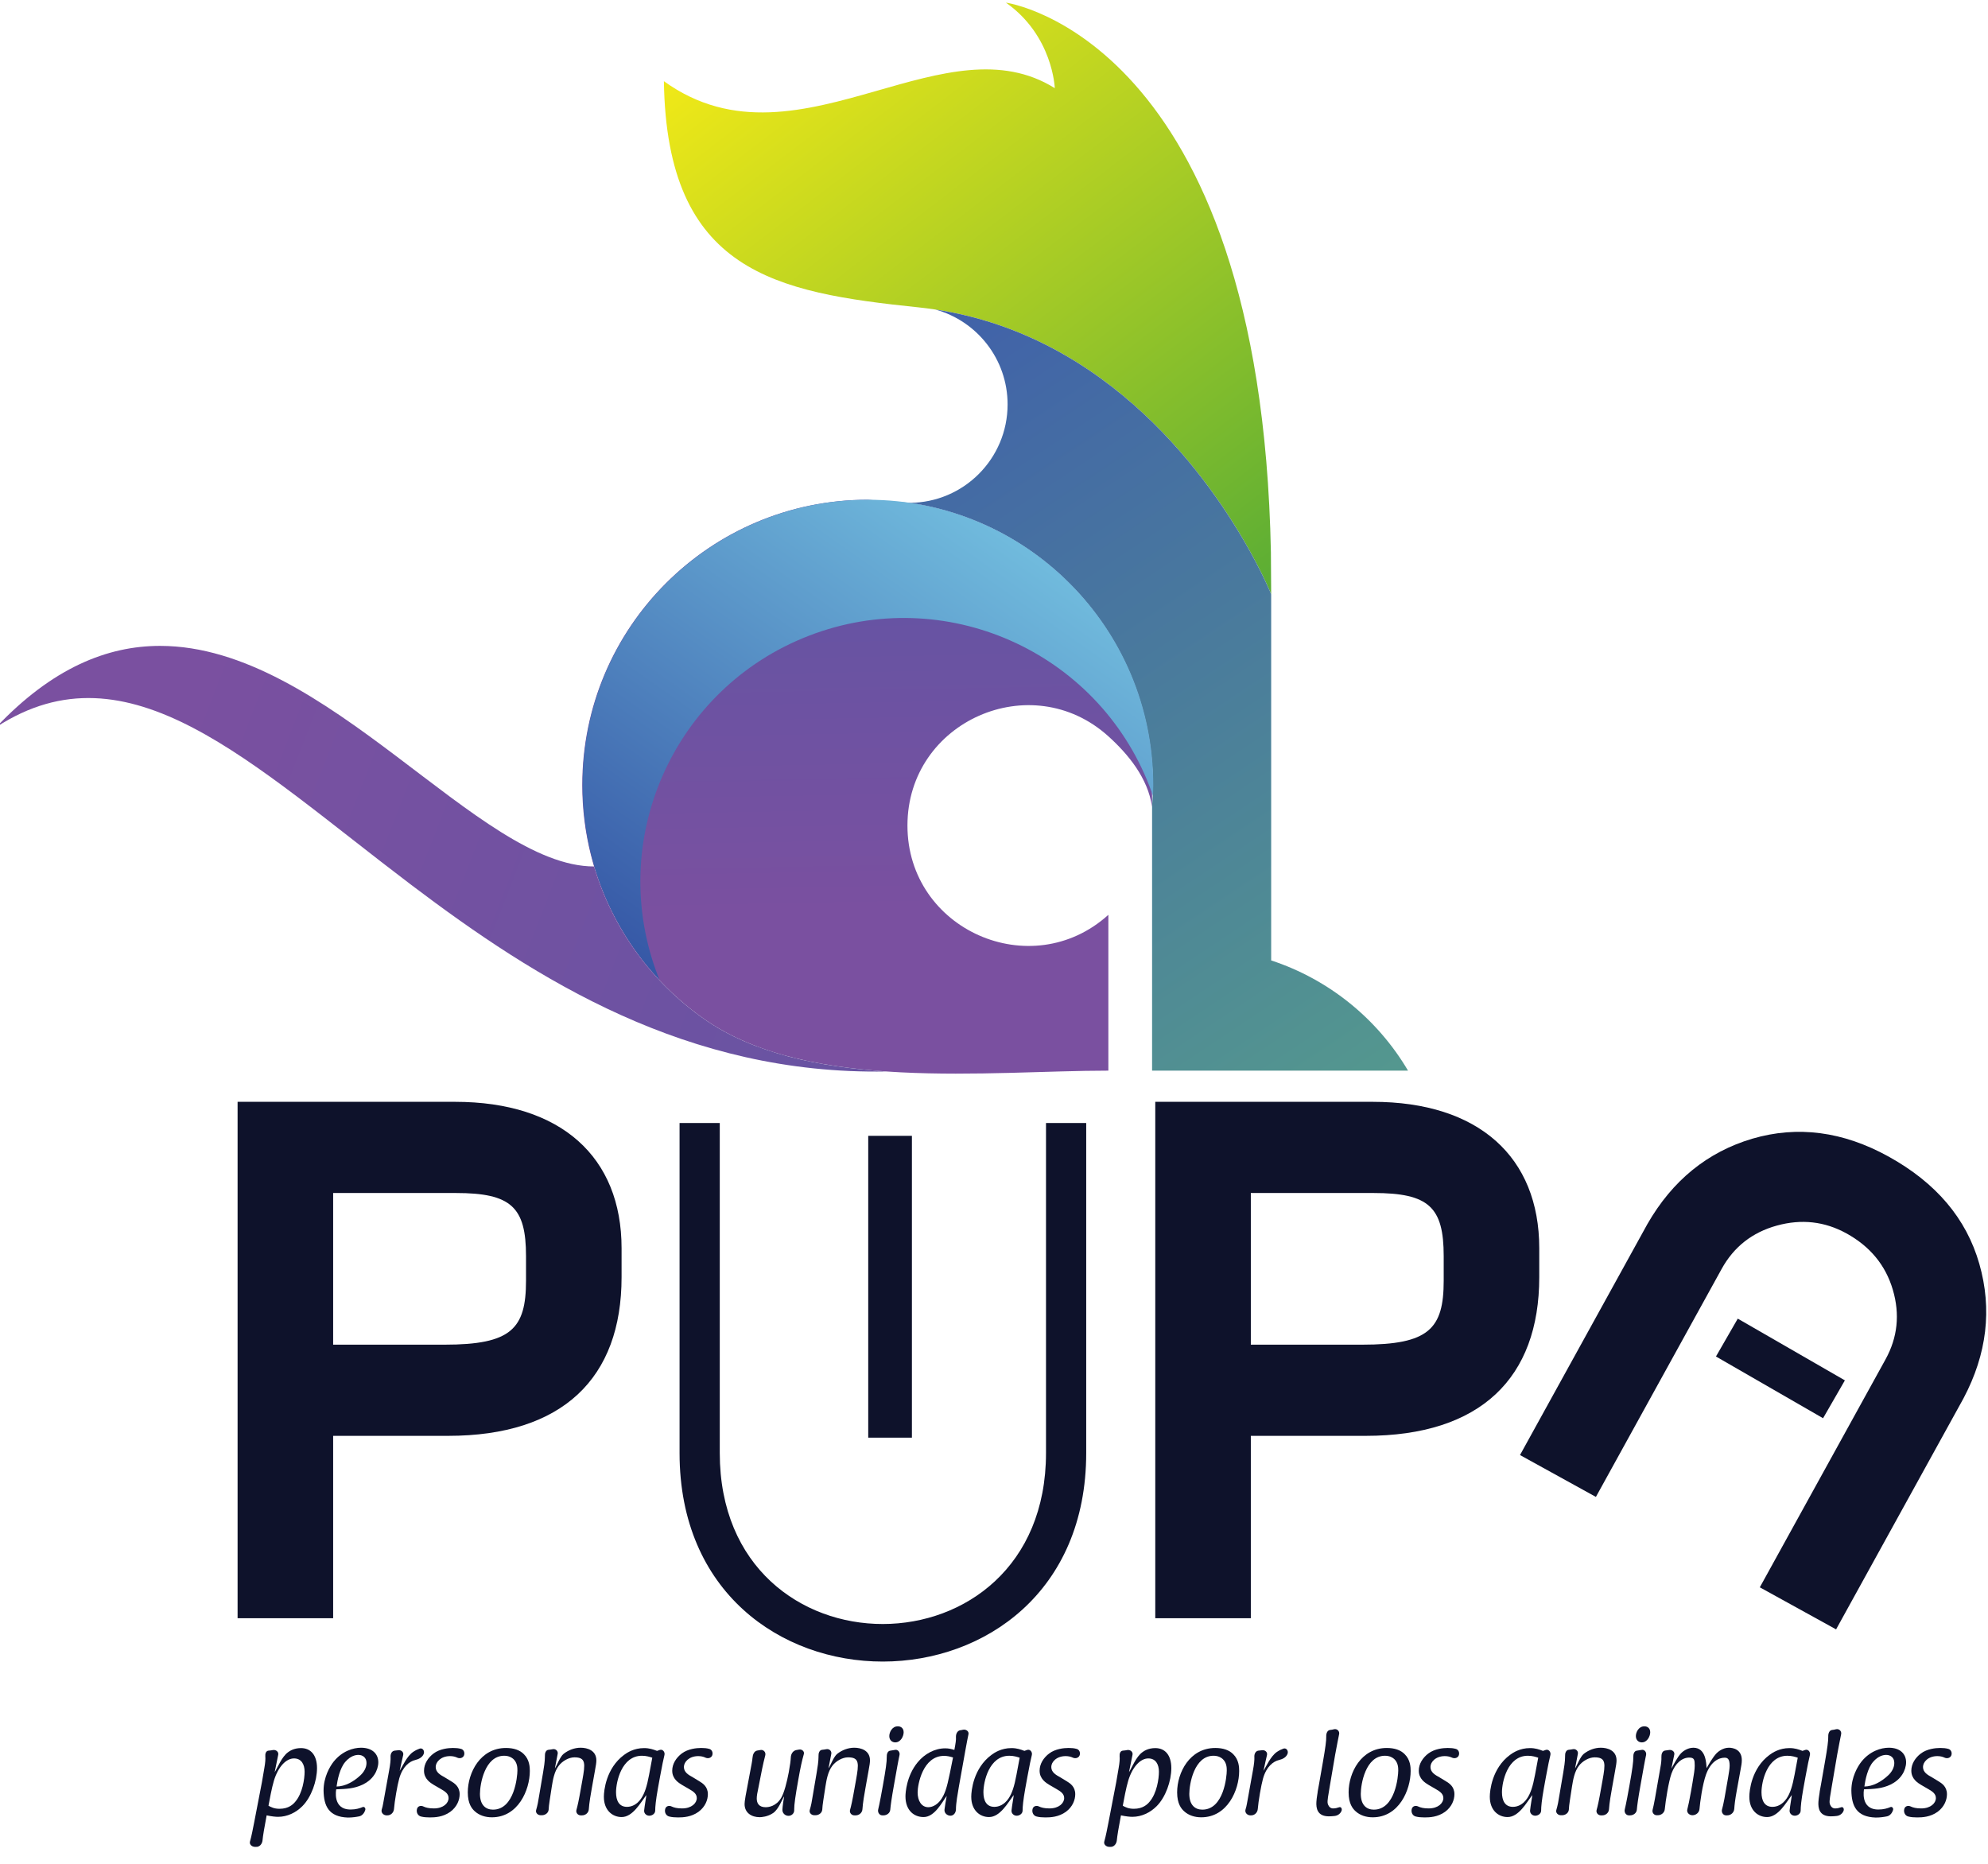 <?xml version="1.0" encoding="UTF-8" standalone="no"?>
<!-- Created with Inkscape (http://www.inkscape.org/) -->

<svg
   xmlns:dc="http://purl.org/dc/elements/1.1/"
   xmlns:cc="http://creativecommons.org/ns#"
   xmlns:rdf="http://www.w3.org/1999/02/22-rdf-syntax-ns#"
   xmlns:svg="http://www.w3.org/2000/svg"
   xmlns="http://www.w3.org/2000/svg"
   xmlns:sodipodi="http://sodipodi.sourceforge.net/DTD/sodipodi-0.dtd"
   xmlns:inkscape="http://www.inkscape.org/namespaces/inkscape"
   width="800"
   height="750"
   viewBox="0 0 211.667 198.438"
   version="1.1"
   id="svg5057"
   inkscape:version="0.92.4 (5da689c313, 2019-01-14)"
   sodipodi:docname="pupa-logo.svg">
  <defs
     id="defs5051">
    <clipPath
       clipPathUnits="userSpaceOnUse"
       id="clipPath635">
      <path
         d="M 0,595.28 H 841.89 V 0 H 0 Z"
         id="path633"
         inkscape:connector-curvature="0" />
    </clipPath>
    <mask
       maskUnits="userSpaceOnUse"
       x="0"
       y="0"
       width="1"
       height="1"
       id="mask659">
      <g
         id="g683">
        <g
           clip-path="url(#clipPath643)"
           id="g681">
          <path
             d="m 191.39,359.196 h 77.653 V 302.925 H 191.39 Z"
             style="fill:#000000;fill-opacity:1;fill-rule:nonzero;stroke:none"
             id="path661"
             inkscape:connector-curvature="0" />
          <g
             id="g679">
            <g
               id="g663" />
            <g
               id="g677">
              <g
                 clip-path="url(#clipPath647)"
                 id="g675">
                <g
                   id="g673">
                  <g
                     clip-path="url(#clipPath651)"
                     id="g671">
                    <g
                       id="g669">
                      <g
                         id="g667">
                        <path
                           d="m 195.59,302.925 h 73.453 v 52.579 H 195.59 Z"
                           style="fill:url(#linearGradient657);stroke:none"
                           id="path665"
                           inkscape:connector-curvature="0" />
                      </g>
                    </g>
                  </g>
                </g>
              </g>
            </g>
          </g>
        </g>
      </g>
    </mask>
    <clipPath
       clipPathUnits="userSpaceOnUse"
       id="clipPath643">
      <path
         d="m 195.591,355.505 h 73.453 v -52.579 h -73.453 z"
         id="path641"
         inkscape:connector-curvature="0" />
    </clipPath>
    <clipPath
       clipPathUnits="userSpaceOnUse"
       id="clipPath647">
      <path
         d="m 191.39,359.196 h 77.653 V 302.925 H 191.39 Z"
         id="path645"
         inkscape:connector-curvature="0" />
    </clipPath>
    <clipPath
       clipPathUnits="userSpaceOnUse"
       id="clipPath651">
      <path
         d="m 195.59,302.925 h 73.453 v 52.579 H 195.59 Z"
         id="path649"
         inkscape:connector-curvature="0" />
    </clipPath>
    <linearGradient
       x1="0"
       y1="0"
       x2="1"
       y2="0"
       gradientUnits="userSpaceOnUse"
       gradientTransform="matrix(-83.276,-75.735,-75.735,83.276,287.169,379.1)"
       spreadMethod="pad"
       id="linearGradient657">
      <stop
         style="stop-opacity:1;stop-color:#ffffff"
         offset="0"
         id="stop653" />
      <stop
         style="stop-opacity:1;stop-color:#231f20"
         offset="1"
         id="stop655" />
    </linearGradient>
    <clipPath
       clipPathUnits="userSpaceOnUse"
       id="clipPath691">
      <path
         d="m 195.591,355.505 h 73.453 v -52.579 h -73.453 z"
         id="path689"
         inkscape:connector-curvature="0" />
    </clipPath>
    <mask
       maskUnits="userSpaceOnUse"
       x="0"
       y="0"
       width="1"
       height="1"
       id="mask723">
      <g
         id="g747">
        <g
           clip-path="url(#clipPath707)"
           id="g745"
           style="opacity:0.7">
          <path
             d="M 167.477,396.14 H 269.076 V 302.926 H 167.477 Z"
             style="fill:#000000;fill-opacity:1;fill-rule:nonzero;stroke:none"
             id="path725"
             inkscape:connector-curvature="0" />
          <g
             id="g743">
            <g
               id="g727" />
            <g
               id="g741">
              <g
                 clip-path="url(#clipPath711)"
                 id="g739">
                <g
                   id="g737">
                  <g
                     clip-path="url(#clipPath715)"
                     id="g735">
                    <g
                       id="g733">
                      <g
                         id="g731">
                        <path
                           d="m 188.119,302.926 h 80.957 v 68.121 h -80.957 z"
                           style="fill:url(#linearGradient721);stroke:none"
                           id="path729"
                           inkscape:connector-curvature="0" />
                      </g>
                    </g>
                  </g>
                </g>
              </g>
            </g>
          </g>
        </g>
      </g>
    </mask>
    <clipPath
       clipPathUnits="userSpaceOnUse"
       id="clipPath707">
      <path
         d="m 188.119,371.047 h 80.957 v -68.121 h -80.957 z"
         id="path705"
         inkscape:connector-curvature="0" />
    </clipPath>
    <clipPath
       clipPathUnits="userSpaceOnUse"
       id="clipPath711">
      <path
         d="M 167.477,396.14 H 269.076 V 302.926 H 167.477 Z"
         id="path709"
         inkscape:connector-curvature="0" />
    </clipPath>
    <clipPath
       clipPathUnits="userSpaceOnUse"
       id="clipPath715">
      <path
         d="m 188.119,302.926 h 80.957 v 68.121 h -80.957 z"
         id="path713"
         inkscape:connector-curvature="0" />
    </clipPath>
    <linearGradient
       x1="0"
       y1="0"
       x2="1"
       y2="0"
       gradientUnits="userSpaceOnUse"
       gradientTransform="matrix(-89.279,-135.918,-135.918,89.279,299.496,444.921)"
       spreadMethod="pad"
       id="linearGradient721">
      <stop
         style="stop-opacity:1;stop-color:#ffffff"
         offset="0"
         id="stop717" />
      <stop
         style="stop-opacity:1;stop-color:#231f20"
         offset="1"
         id="stop719" />
    </linearGradient>
    <clipPath
       clipPathUnits="userSpaceOnUse"
       id="clipPath755">
      <path
         d="m 188.119,371.047 h 80.957 v -68.121 h -80.957 z"
         id="path753"
         inkscape:connector-curvature="0" />
    </clipPath>
    <mask
       maskUnits="userSpaceOnUse"
       x="0"
       y="0"
       width="1"
       height="1"
       id="mask787">
      <g
         id="g811">
        <g
           clip-path="url(#clipPath771)"
           id="g809"
           style="opacity:0.7">
          <path
             d="m 238.162,398.036 h 47.645 v -40.392 h -47.645 z"
             style="fill:#000000;fill-opacity:1;fill-rule:nonzero;stroke:none"
             id="path789"
             inkscape:connector-curvature="0" />
          <g
             id="g807">
            <g
               id="g791" />
            <g
               id="g805">
              <g
                 clip-path="url(#clipPath775)"
                 id="g803">
                <g
                   id="g801">
                  <g
                     clip-path="url(#clipPath779)"
                     id="g799">
                    <g
                       id="g797">
                      <g
                         id="g795">
                        <path
                           d="m 238.162,357.644 h 47.645 v 40.392 h -47.645 z"
                           style="fill:url(#linearGradient785);stroke:none"
                           id="path793"
                           inkscape:connector-curvature="0" />
                      </g>
                    </g>
                  </g>
                </g>
              </g>
            </g>
          </g>
        </g>
      </g>
    </mask>
    <clipPath
       clipPathUnits="userSpaceOnUse"
       id="clipPath771">
      <path
         d="m 238.162,398.036 h 47.645 v -40.392 h -47.645 z"
         id="path769"
         inkscape:connector-curvature="0" />
    </clipPath>
    <clipPath
       clipPathUnits="userSpaceOnUse"
       id="clipPath775">
      <path
         d="m 238.162,398.036 h 47.645 v -40.392 h -47.645 z"
         id="path773"
         inkscape:connector-curvature="0" />
    </clipPath>
    <clipPath
       clipPathUnits="userSpaceOnUse"
       id="clipPath779">
      <path
         d="m 238.162,357.644 h 47.645 v 40.392 h -47.645 z"
         id="path777"
         inkscape:connector-curvature="0" />
    </clipPath>
    <linearGradient
       x1="0"
       y1="0"
       x2="1"
       y2="0"
       gradientUnits="userSpaceOnUse"
       gradientTransform="matrix(-52.444,29.088,29.088,52.444,296.739,358.563)"
       spreadMethod="pad"
       id="linearGradient785">
      <stop
         style="stop-opacity:1;stop-color:#ffffff"
         offset="0"
         id="stop781" />
      <stop
         style="stop-opacity:1;stop-color:#231f20"
         offset="1"
         id="stop783" />
    </linearGradient>
    <clipPath
       clipPathUnits="userSpaceOnUse"
       id="clipPath819">
      <path
         d="m 238.162,398.036 h 47.645 v -40.392 h -47.645 z"
         id="path817"
         inkscape:connector-curvature="0" />
    </clipPath>
    <clipPath
       clipPathUnits="userSpaceOnUse"
       id="clipPath613">
      <path
         d="m 188.119,330.569 c 0,-10.689 4.144,-20.408 10.912,-27.643 v 0 c -0.064,0.158 -0.129,0.315 -0.191,0.475 v 0 c -7.45,19.251 2.116,40.896 21.366,48.346 v 0 c 19.251,7.449 40.896,-2.116 48.346,-21.366 v 0 c 0.175,-0.45 0.336,-0.902 0.491,-1.355 v 0 c 0.02,0.513 0.033,1.026 0.033,1.543 v 0 c 0,22.355 -18.123,40.478 -40.479,40.478 v 0 c -22.356,0 -40.478,-18.123 -40.478,-40.478"
         id="path611"
         inkscape:connector-curvature="0" />
    </clipPath>
    <linearGradient
       x1="0"
       y1="0"
       x2="1"
       y2="0"
       gradientUnits="userSpaceOnUse"
       gradientTransform="matrix(64.471,91.287,91.287,-64.471,195.082,289.532)"
       spreadMethod="pad"
       id="linearGradient625">
      <stop
         style="stop-opacity:1;stop-color:#2c479d"
         offset="0"
         id="stop619" />
      <stop
         style="stop-opacity:1;stop-color:#2c479d"
         offset="0.002"
         id="stop621" />
      <stop
         style="stop-opacity:1;stop-color:#7ed2ea"
         offset="1"
         id="stop623" />
    </linearGradient>
    <clipPath
       clipPathUnits="userSpaceOnUse"
       id="clipPath413">
      <path
         d="M 0,595.28 H 841.89 V 0 H 0 Z"
         id="path411"
         inkscape:connector-curvature="0" />
    </clipPath>
    <mask
       maskUnits="userSpaceOnUse"
       x="0"
       y="0"
       width="1"
       height="1"
       id="mask437">
      <g
         id="g461">
        <g
           clip-path="url(#clipPath421)"
           id="g459"
           style="opacity:0.7">
          <path
             d="M 104.94,360.583 H 231.205 V 288.777 H 104.94 Z"
             style="fill:#000000;fill-opacity:1;fill-rule:nonzero;stroke:none"
             id="path439"
             inkscape:connector-curvature="0" />
          <g
             id="g457">
            <g
               id="g441" />
            <g
               id="g455">
              <g
                 clip-path="url(#clipPath425)"
                 id="g453">
                <g
                   id="g451">
                  <g
                     clip-path="url(#clipPath429)"
                     id="g449">
                    <g
                       id="g447">
                      <g
                         id="g445">
                        <path
                           d="m 104.94,289.923 h 126.265 v 55.41 H 104.94 Z"
                           style="fill:url(#linearGradient435);stroke:none"
                           id="path443"
                           inkscape:connector-curvature="0" />
                      </g>
                    </g>
                  </g>
                </g>
              </g>
            </g>
          </g>
        </g>
      </g>
    </mask>
    <clipPath
       clipPathUnits="userSpaceOnUse"
       id="clipPath421">
      <path
         d="M 104.941,345.333 H 231.205 V 289.924 H 104.941 Z"
         id="path419"
         inkscape:connector-curvature="0" />
    </clipPath>
    <clipPath
       clipPathUnits="userSpaceOnUse"
       id="clipPath425">
      <path
         d="M 104.94,360.583 H 231.205 V 288.776 H 104.94 Z"
         id="path423"
         inkscape:connector-curvature="0" />
    </clipPath>
    <clipPath
       clipPathUnits="userSpaceOnUse"
       id="clipPath429">
      <path
         d="m 104.94,289.923 h 126.265 v 55.41 H 104.94 Z"
         id="path427"
         inkscape:connector-curvature="0" />
    </clipPath>
    <linearGradient
       x1="0"
       y1="0"
       x2="1"
       y2="0"
       gradientUnits="userSpaceOnUse"
       gradientTransform="matrix(-41.482,156.032,156.032,41.482,200.599,195.283)"
       spreadMethod="pad"
       id="linearGradient435">
      <stop
         style="stop-opacity:1;stop-color:#ffffff"
         offset="0"
         id="stop431" />
      <stop
         style="stop-opacity:1;stop-color:#231f20"
         offset="1"
         id="stop433" />
    </linearGradient>
    <clipPath
       clipPathUnits="userSpaceOnUse"
       id="clipPath469">
      <path
         d="M 104.941,345.333 H 231.205 V 289.924 H 104.941 Z"
         id="path467"
         inkscape:connector-curvature="0" />
    </clipPath>
    <mask
       maskUnits="userSpaceOnUse"
       x="0"
       y="0"
       width="1"
       height="1"
       id="mask501">
      <g
         id="g525">
        <g
           clip-path="url(#clipPath485)"
           id="g523">
          <path
             d="m 199.651,441.572 h 86.156 v -83.928 h -86.156 z"
             style="fill:#000000;fill-opacity:1;fill-rule:nonzero;stroke:none"
             id="path503"
             inkscape:connector-curvature="0" />
          <g
             id="g521">
            <g
               id="g505" />
            <g
               id="g519">
              <g
                 clip-path="url(#clipPath489)"
                 id="g517">
                <g
                   id="g515">
                  <g
                     clip-path="url(#clipPath493)"
                     id="g513">
                    <g
                       id="g511">
                      <g
                         id="g509">
                        <path
                           d="m 199.651,357.644 h 86.156 v 83.928 h -86.156 z"
                           style="fill:url(#linearGradient499);stroke:none"
                           id="path507"
                           inkscape:connector-curvature="0" />
                      </g>
                    </g>
                  </g>
                </g>
              </g>
            </g>
          </g>
        </g>
      </g>
    </mask>
    <clipPath
       clipPathUnits="userSpaceOnUse"
       id="clipPath485">
      <path
         d="m 199.651,441.571 h 86.156 v -83.927 h -86.156 z"
         id="path483"
         inkscape:connector-curvature="0" />
    </clipPath>
    <clipPath
       clipPathUnits="userSpaceOnUse"
       id="clipPath489">
      <path
         d="m 199.651,441.572 h 86.156 v -83.928 h -86.156 z"
         id="path487"
         inkscape:connector-curvature="0" />
    </clipPath>
    <clipPath
       clipPathUnits="userSpaceOnUse"
       id="clipPath493">
      <path
         d="m 199.651,357.644 h 86.156 v 83.928 h -86.156 z"
         id="path491"
         inkscape:connector-curvature="0" />
    </clipPath>
    <linearGradient
       x1="0"
       y1="0"
       x2="1"
       y2="0"
       gradientUnits="userSpaceOnUse"
       gradientTransform="matrix(131.29,-109.922,-109.922,-131.29,131.117,493.055)"
       spreadMethod="pad"
       id="linearGradient499">
      <stop
         style="stop-opacity:1;stop-color:#ffffff"
         offset="0"
         id="stop495" />
      <stop
         style="stop-opacity:1;stop-color:#231f20"
         offset="1"
         id="stop497" />
    </linearGradient>
    <clipPath
       clipPathUnits="userSpaceOnUse"
       id="clipPath533">
      <path
         d="m 199.651,441.571 h 86.156 v -83.927 h -86.156 z"
         id="path531"
         inkscape:connector-curvature="0" />
    </clipPath>
    <mask
       maskUnits="userSpaceOnUse"
       x="0"
       y="0"
       width="1"
       height="1"
       id="mask565">
      <g
         id="g589">
        <g
           clip-path="url(#clipPath549)"
           id="g587"
           style="opacity:0.7">
          <path
             d="m 238.162,398.036 h 67.062 v -107.98 h -67.062 z"
             style="fill:#000000;fill-opacity:1;fill-rule:nonzero;stroke:none"
             id="path567"
             inkscape:connector-curvature="0" />
          <g
             id="g585">
            <g
               id="g569" />
            <g
               id="g583">
              <g
                 clip-path="url(#clipPath553)"
                 id="g581">
                <g
                   id="g579">
                  <g
                     clip-path="url(#clipPath557)"
                     id="g577">
                    <g
                       id="g575">
                      <g
                         id="g573">
                        <path
                           d="m 238.162,290.056 h 67.062 v 107.98 h -67.062 z"
                           style="fill:url(#linearGradient563);stroke:none"
                           id="path571"
                           inkscape:connector-curvature="0" />
                      </g>
                    </g>
                  </g>
                </g>
              </g>
            </g>
          </g>
        </g>
      </g>
    </mask>
    <clipPath
       clipPathUnits="userSpaceOnUse"
       id="clipPath549">
      <path
         d="m 238.162,398.036 h 67.062 v -107.98 h -67.062 z"
         id="path547"
         inkscape:connector-curvature="0" />
    </clipPath>
    <clipPath
       clipPathUnits="userSpaceOnUse"
       id="clipPath553">
      <path
         d="m 238.162,398.036 h 67.062 v -107.98 h -67.062 z"
         id="path551"
         inkscape:connector-curvature="0" />
    </clipPath>
    <clipPath
       clipPathUnits="userSpaceOnUse"
       id="clipPath557">
      <path
         d="m 238.162,290.056 h 67.062 v 107.98 h -67.062 z"
         id="path555"
         inkscape:connector-curvature="0" />
    </clipPath>
    <linearGradient
       x1="0"
       y1="0"
       x2="1"
       y2="0"
       gradientUnits="userSpaceOnUse"
       gradientTransform="matrix(-224.359,193.415,193.415,224.359,476.837,167.195)"
       spreadMethod="pad"
       id="linearGradient563">
      <stop
         style="stop-opacity:1;stop-color:#ffffff"
         offset="0"
         id="stop559" />
      <stop
         style="stop-opacity:1;stop-color:#231f20"
         offset="1"
         id="stop561" />
    </linearGradient>
    <clipPath
       clipPathUnits="userSpaceOnUse"
       id="clipPath597">
      <path
         d="m 238.162,398.036 h 67.062 v -107.98 h -67.062 z"
         id="path595"
         inkscape:connector-curvature="0" />
    </clipPath>
    <clipPath
       clipPathUnits="userSpaceOnUse"
       id="clipPath391">
      <path
         d="m 104.941,338.799 c 18.809,12.241 35.976,-5.069 58.855,-22.38 v 0 c 17.836,-13.494 39.144,-26.991 67.409,-26.481 v 0 c -9.613,0.661 -18.857,2.569 -25.778,7.398 v 0 c -7.438,5.187 -13.044,12.809 -15.684,21.687 v 0 c -16.439,0 -37.866,31.29 -61.57,31.293 v 0 c -7.543,0.001 -15.314,-3.166 -23.232,-11.517"
         id="path389"
         inkscape:connector-curvature="0" />
    </clipPath>
    <linearGradient
       x1="0"
       y1="0"
       x2="1"
       y2="0"
       gradientUnits="userSpaceOnUse"
       gradientTransform="matrix(-356.996,144.297,144.297,356.996,489.737,201.07)"
       spreadMethod="pad"
       id="linearGradient403">
      <stop
         style="stop-opacity:1;stop-color:#3b5ba9"
         offset="0"
         id="stop397" />
      <stop
         style="stop-opacity:1;stop-color:#7a50a0"
         offset="0.999"
         id="stop399" />
      <stop
         style="stop-opacity:1;stop-color:#7a50a0"
         offset="1"
         id="stop401" />
    </linearGradient>
    <clipPath
       clipPathUnits="userSpaceOnUse"
       id="clipPath255">
      <path
         d="M 0,595.28 H 841.89 V 0 H 0 Z"
         id="path253"
         inkscape:connector-curvature="0" />
    </clipPath>
    <mask
       maskUnits="userSpaceOnUse"
       x="0"
       y="0"
       width="1"
       height="1"
       id="mask279">
      <g
         id="g303">
        <g
           clip-path="url(#clipPath263)"
           id="g301"
           style="opacity:0.7">
          <path
             d="m 220.97,355.498 h 47.941 V 296.184 H 220.97 Z"
             style="fill:#000000;fill-opacity:1;fill-rule:nonzero;stroke:none"
             id="path281"
             inkscape:connector-curvature="0" />
          <g
             id="g299">
            <g
               id="g283" />
            <g
               id="g297">
              <g
                 clip-path="url(#clipPath267)"
                 id="g295">
                <g
                   id="g293">
                  <g
                     clip-path="url(#clipPath271)"
                     id="g291">
                    <g
                       id="g289">
                      <g
                         id="g287">
                        <path
                           d="m 220.97,296.184 h 47.941 v 59.314 H 220.97 Z"
                           style="fill:url(#linearGradient277);stroke:none"
                           id="path285"
                           inkscape:connector-curvature="0" />
                      </g>
                    </g>
                  </g>
                </g>
              </g>
            </g>
          </g>
        </g>
      </g>
    </mask>
    <clipPath
       clipPathUnits="userSpaceOnUse"
       id="clipPath263">
      <path
         d="m 220.97,355.498 h 47.942 V 296.184 H 220.97 Z"
         id="path261"
         inkscape:connector-curvature="0" />
    </clipPath>
    <clipPath
       clipPathUnits="userSpaceOnUse"
       id="clipPath267">
      <path
         d="m 220.97,355.498 h 47.942 V 296.184 H 220.97 Z"
         id="path265"
         inkscape:connector-curvature="0" />
    </clipPath>
    <clipPath
       clipPathUnits="userSpaceOnUse"
       id="clipPath271">
      <path
         d="m 220.97,296.184 h 47.941 v 59.314 H 220.97 Z"
         id="path269"
         inkscape:connector-curvature="0" />
    </clipPath>
    <linearGradient
       x1="0"
       y1="0"
       x2="1"
       y2="0"
       gradientUnits="userSpaceOnUse"
       gradientTransform="matrix(-90.779,159.124,159.124,90.779,327.336,181.412)"
       spreadMethod="pad"
       id="linearGradient277">
      <stop
         style="stop-opacity:1;stop-color:#ffffff"
         offset="0"
         id="stop273" />
      <stop
         style="stop-opacity:1;stop-color:#231f20"
         offset="1"
         id="stop275" />
    </linearGradient>
    <clipPath
       clipPathUnits="userSpaceOnUse"
       id="clipPath311">
      <path
         d="m 220.97,355.498 h 47.942 V 296.184 H 220.97 Z"
         id="path309"
         inkscape:connector-curvature="0" />
    </clipPath>
    <mask
       maskUnits="userSpaceOnUse"
       x="0"
       y="0"
       width="1"
       height="1"
       id="mask343">
      <g
         id="g367">
        <g
           clip-path="url(#clipPath327)"
           id="g365"
           style="opacity:0.7">
          <path
             d="m 191.713,365.056 h 77.199 v -62.129 h -77.199 z"
             style="fill:#000000;fill-opacity:1;fill-rule:nonzero;stroke:none"
             id="path345"
             inkscape:connector-curvature="0" />
          <g
             id="g363">
            <g
               id="g347" />
            <g
               id="g361">
              <g
                 clip-path="url(#clipPath331)"
                 id="g359">
                <g
                   id="g357">
                  <g
                     clip-path="url(#clipPath335)"
                     id="g355">
                    <g
                       id="g353">
                      <g
                         id="g351">
                        <path
                           d="m 192.889,302.926 h 76.023 v 59.009 h -76.023 z"
                           style="fill:url(#linearGradient341);stroke:none"
                           id="path349"
                           inkscape:connector-curvature="0" />
                      </g>
                    </g>
                  </g>
                </g>
              </g>
            </g>
          </g>
        </g>
      </g>
    </mask>
    <clipPath
       clipPathUnits="userSpaceOnUse"
       id="clipPath327">
      <path
         d="m 192.889,361.935 h 76.023 v -59.009 h -76.023 z"
         id="path325"
         inkscape:connector-curvature="0" />
    </clipPath>
    <clipPath
       clipPathUnits="userSpaceOnUse"
       id="clipPath331">
      <path
         d="m 191.713,365.056 h 77.199 v -62.13 h -77.199 z"
         id="path329"
         inkscape:connector-curvature="0" />
    </clipPath>
    <clipPath
       clipPathUnits="userSpaceOnUse"
       id="clipPath335">
      <path
         d="m 192.889,302.926 h 76.023 v 59.009 h -76.023 z"
         id="path333"
         inkscape:connector-curvature="0" />
    </clipPath>
    <linearGradient
       x1="0"
       y1="0"
       x2="1"
       y2="0"
       gradientUnits="userSpaceOnUse"
       gradientTransform="matrix(95.152,25.685,25.685,-95.152,160.562,313.444)"
       spreadMethod="pad"
       id="linearGradient341">
      <stop
         style="stop-opacity:1;stop-color:#ffffff"
         offset="0"
         id="stop337" />
      <stop
         style="stop-opacity:1;stop-color:#231f20"
         offset="1"
         id="stop339" />
    </linearGradient>
    <clipPath
       clipPathUnits="userSpaceOnUse"
       id="clipPath375">
      <path
         d="m 192.889,361.935 h 76.023 v -59.009 h -76.023 z"
         id="path373"
         inkscape:connector-curvature="0" />
    </clipPath>
    <clipPath
       clipPathUnits="userSpaceOnUse"
       id="clipPath233">
      <path
         d="m 188.07,330.569 c 0,-13.723 6.852,-25.906 17.357,-33.233 v 0 c 14.836,-10.35 40.347,-7.28 57.283,-7.28 v 0 22.105 c -10.914,-9.865 -28.505,-2.137 -28.505,12.664 v 0 c 0,14.803 17.592,22.529 28.505,12.664 v 0 c 2.866,-2.59 5.595,-5.942 6.187,-9.945 v 0 l 0.015,-0.052 v 6.153 c -0.514,6.829 -2.72,13.183 -6.202,18.647 v 0 c -2.818,4.423 -6.472,8.261 -10.738,11.294 v 0 c -5.078,3.608 -11.023,6.075 -17.463,7.025 v 0 l -5.96,0.436 c -22.356,0 -40.479,-18.123 -40.479,-40.478"
         id="path231"
         inkscape:connector-curvature="0" />
    </clipPath>
    <linearGradient
       x1="0"
       y1="0"
       x2="1"
       y2="0"
       gradientUnits="userSpaceOnUse"
       gradientTransform="matrix(2.215,-136.521,-136.521,-2.215,226.538,449.391)"
       spreadMethod="pad"
       id="linearGradient245">
      <stop
         style="stop-opacity:1;stop-color:#3b5ba9"
         offset="0"
         id="stop239" />
      <stop
         style="stop-opacity:1;stop-color:#7a50a0"
         offset="0.999"
         id="stop241" />
      <stop
         style="stop-opacity:1;stop-color:#7a50a0"
         offset="1"
         id="stop243" />
    </linearGradient>
    <clipPath
       clipPathUnits="userSpaceOnUse"
       id="clipPath161">
      <path
         d="M 0,595.28 H 841.89 V 0 H 0 Z"
         id="path159"
         inkscape:connector-curvature="0" />
    </clipPath>
    <mask
       maskUnits="userSpaceOnUse"
       x="0"
       y="0"
       width="1"
       height="1"
       id="mask185">
      <g
         id="g209">
        <g
           clip-path="url(#clipPath169)"
           id="g207">
          <path
             d="m 234.509,374.832 h 38.262 v -45.849 h -38.262 z"
             style="fill:#000000;fill-opacity:1;fill-rule:nonzero;stroke:none"
             id="path187"
             inkscape:connector-curvature="0" />
          <g
             id="g205">
            <g
               id="g189" />
            <g
               id="g203">
              <g
                 clip-path="url(#clipPath173)"
                 id="g201">
                <g
                   id="g199">
                  <g
                     clip-path="url(#clipPath177)"
                     id="g197">
                    <g
                       id="g195">
                      <g
                         id="g193">
                        <path
                           d="m 234.509,328.982 h 35.618 v 45.849 h -35.618 z"
                           style="fill:url(#linearGradient183);stroke:none"
                           id="path191"
                           inkscape:connector-curvature="0" />
                      </g>
                    </g>
                  </g>
                </g>
              </g>
            </g>
          </g>
        </g>
      </g>
    </mask>
    <clipPath
       clipPathUnits="userSpaceOnUse"
       id="clipPath169">
      <path
         d="m 234.51,374.831 h 35.617 V 328.982 H 234.51 Z"
         id="path167"
         inkscape:connector-curvature="0" />
    </clipPath>
    <clipPath
       clipPathUnits="userSpaceOnUse"
       id="clipPath173">
      <path
         d="m 234.509,374.832 h 38.262 v -45.85 h -38.262 z"
         id="path171"
         inkscape:connector-curvature="0" />
    </clipPath>
    <clipPath
       clipPathUnits="userSpaceOnUse"
       id="clipPath177">
      <path
         d="m 234.509,328.982 h 35.618 v 45.849 h -35.618 z"
         id="path175"
         inkscape:connector-curvature="0" />
    </clipPath>
    <linearGradient
       x1="0"
       y1="0"
       x2="1"
       y2="0"
       gradientUnits="userSpaceOnUse"
       gradientTransform="matrix(-105.417,83.879,83.879,105.417,341.152,281.223)"
       spreadMethod="pad"
       id="linearGradient183">
      <stop
         style="stop-opacity:1;stop-color:#ffffff"
         offset="0"
         id="stop179" />
      <stop
         style="stop-opacity:1;stop-color:#231f20"
         offset="1"
         id="stop181" />
    </linearGradient>
    <clipPath
       clipPathUnits="userSpaceOnUse"
       id="clipPath217">
      <path
         d="m 234.51,374.831 h 35.617 V 328.982 H 234.51 Z"
         id="path215"
         inkscape:connector-curvature="0" />
    </clipPath>
    <clipPath
       clipPathUnits="userSpaceOnUse"
       id="clipPath139">
      <path
         d="m 248.412,384.573 c 0,-7.691 -6.218,-13.93 -13.903,-13.962 v 0 c 19.763,-2.917 34.518,-19.948 34.518,-40.042 v 0 c 0,-1.036 -0.039,-2.062 -0.115,-3.077 v 0 -37.436 h 36.311 c -4.318,7.319 -11.203,12.944 -19.416,15.636 v 0 51.952 c 0,0 -0.946,2.357 -2.925,5.942 v 0 c -5.686,10.292 -19.897,30.699 -44.72,34.45 v 0 c 5.909,-1.626 10.25,-7.037 10.25,-13.463"
         id="path137"
         inkscape:connector-curvature="0" />
    </clipPath>
    <linearGradient
       x1="0"
       y1="0"
       x2="1"
       y2="0"
       gradientUnits="userSpaceOnUse"
       gradientTransform="matrix(-124.042,186.411,186.411,124.042,355.316,215.631)"
       spreadMethod="pad"
       id="linearGradient151">
      <stop
         style="stop-opacity:1;stop-color:#62bf7b"
         offset="0"
         id="stop145" />
      <stop
         style="stop-opacity:1;stop-color:#62bf7b"
         offset="0.005"
         id="stop147" />
      <stop
         style="stop-opacity:1;stop-color:#3f5dab"
         offset="1"
         id="stop149" />
    </linearGradient>
    <clipPath
       clipPathUnits="userSpaceOnUse"
       id="clipPath67">
      <path
         d="M 0,595.28 H 841.89 V 0 H 0 Z"
         id="path65"
         inkscape:connector-curvature="0" />
    </clipPath>
    <mask
       maskUnits="userSpaceOnUse"
       x="0"
       y="0"
       width="1"
       height="1"
       id="mask91">
      <g
         id="g115">
        <g
           clip-path="url(#clipPath75)"
           id="g113">
          <path
             d="m 205.607,409.295 h 80.197 v -51.644 h -80.197 z"
             style="fill:#000000;fill-opacity:1;fill-rule:nonzero;stroke:none"
             id="path93"
             inkscape:connector-curvature="0" />
          <g
             id="g111">
            <g
               id="g95" />
            <g
               id="g109">
              <g
                 clip-path="url(#clipPath79)"
                 id="g107">
                <g
                   id="g105">
                  <g
                     clip-path="url(#clipPath83)"
                     id="g103">
                    <g
                       id="g101">
                      <g
                         id="g99">
                        <path
                           d="m 205.607,357.651 h 80.197 v 51.644 h -80.197 z"
                           style="fill:url(#linearGradient89);stroke:none"
                           id="path97"
                           inkscape:connector-curvature="0" />
                      </g>
                    </g>
                  </g>
                </g>
              </g>
            </g>
          </g>
        </g>
      </g>
    </mask>
    <clipPath
       clipPathUnits="userSpaceOnUse"
       id="clipPath75">
      <path
         d="m 205.607,409.295 h 80.197 v -51.644 h -80.197 z"
         id="path73"
         inkscape:connector-curvature="0" />
    </clipPath>
    <clipPath
       clipPathUnits="userSpaceOnUse"
       id="clipPath79">
      <path
         d="m 205.607,409.295 h 80.197 v -51.644 h -80.197 z"
         id="path77"
         inkscape:connector-curvature="0" />
    </clipPath>
    <clipPath
       clipPathUnits="userSpaceOnUse"
       id="clipPath83">
      <path
         d="m 205.607,357.651 h 80.197 v 51.644 h -80.197 z"
         id="path81"
         inkscape:connector-curvature="0" />
    </clipPath>
    <linearGradient
       x1="0"
       y1="0"
       x2="1"
       y2="0"
       gradientUnits="userSpaceOnUse"
       gradientTransform="matrix(-164.261,76.772,76.772,164.261,388.775,316.605)"
       spreadMethod="pad"
       id="linearGradient89">
      <stop
         style="stop-opacity:1;stop-color:#ffffff"
         offset="0"
         id="stop85" />
      <stop
         style="stop-opacity:1;stop-color:#231f20"
         offset="1"
         id="stop87" />
    </linearGradient>
    <clipPath
       clipPathUnits="userSpaceOnUse"
       id="clipPath123">
      <path
         d="m 205.607,409.295 h 80.197 v -51.644 h -80.197 z"
         id="path121"
         inkscape:connector-curvature="0" />
    </clipPath>
    <clipPath
       clipPathUnits="userSpaceOnUse"
       id="clipPath45">
      <path
         d="m 255.108,429.44 c -7.619,4.761 -16.296,2.185 -25.307,-0.391 v 0 c -9.969,-2.85 -20.347,-5.7 -30.15,1.381 v 0 c 0.401,-27.09 15.818,-29.977 36.099,-32.086 v 0 c 26.318,-2.745 41.265,-24.138 47.132,-34.758 v 0 c 1.979,-3.585 2.925,-5.942 2.925,-5.942 v 0 l -0.038,5.942 c -1.407,73.051 -37.593,77.986 -37.593,77.986 v 0 c 6.684,-4.705 6.932,-12.132 6.932,-12.132"
         id="path43"
         inkscape:connector-curvature="0" />
    </clipPath>
    <linearGradient
       x1="0"
       y1="0"
       x2="1"
       y2="0"
       gradientUnits="userSpaceOnUse"
       gradientTransform="matrix(106.038,-137.614,-137.614,-106.038,209.062,443.3)"
       spreadMethod="pad"
       id="linearGradient57">
      <stop
         style="stop-opacity:1;stop-color:#f6eb16"
         offset="0"
         id="stop51" />
      <stop
         style="stop-opacity:1;stop-color:#f6eb16"
         offset="0"
         id="stop53" />
      <stop
         style="stop-opacity:1;stop-color:#0a8d44"
         offset="1"
         id="stop55" />
    </linearGradient>
  </defs>
  <sodipodi:namedview
     id="base"
     pagecolor="#ffffff"
     bordercolor="#666666"
     borderopacity="1.0"
     inkscape:pageopacity="0.0"
     inkscape:pageshadow="2"
     inkscape:zoom="0.35"
     inkscape:cx="400"
     inkscape:cy="560"
     inkscape:document-units="mm"
     inkscape:current-layer="layer1"
     showgrid="false"
     units="px"
     inkscape:window-width="1366"
     inkscape:window-height="696"
     inkscape:window-x="0"
     inkscape:window-y="0"
     inkscape:window-maximized="1" />
  <g
     inkscape:label="Capa 1"
     inkscape:groupmode="layer"
     id="layer1"
     transform="translate(0,-98.562)">
    <g
       id="g6181"
       transform="matrix(2.126,0,0,2.126,-130.824,26.999)">
      <g
         id="g39"
         transform="matrix(0.353,0,0,-0.353,24.307,189.668)">
        <g
           clip-path="url(#clipPath45)"
           id="g41">
          <g
             id="g47">
            <g
               id="g49">
              <path
                 inkscape:connector-curvature="0"
                 id="path59"
                 style="fill:url(#linearGradient57);stroke:none"
                 d="m 255.108,429.44 c -7.619,4.761 -16.296,2.185 -25.307,-0.391 v 0 c -9.969,-2.85 -20.347,-5.7 -30.15,1.381 v 0 c 0.401,-27.09 15.818,-29.977 36.099,-32.086 v 0 c 26.318,-2.745 41.265,-24.138 47.132,-34.758 v 0 c 1.979,-3.585 2.925,-5.942 2.925,-5.942 v 0 l -0.038,5.942 c -1.407,73.051 -37.593,77.986 -37.593,77.986 v 0 c 6.684,-4.705 6.932,-12.132 6.932,-12.132" />
            </g>
          </g>
        </g>
      </g>
      <g
         id="g61"
         transform="matrix(0.353,0,0,-0.353,24.307,189.668)">
        <g
           clip-path="url(#clipPath67)"
           id="g63">
          <g
             id="g69">
            <g
               id="g71" />
            <g
               mask="url(#mask91)"
               id="g117">
              <g
                 id="g119" />
              <g
                 id="g131">
                <g
                   id="g129"
                   clip-path="url(#clipPath123)">
                  <g
                     id="g127"
                     transform="translate(205.607,409.295)">
                    <path
                       inkscape:connector-curvature="0"
                       id="path125"
                       style="fill:#e8e85c;fill-opacity:1;fill-rule:evenodd;stroke:none"
                       d="M 0,0 C 0.621,-0.777 1.284,-1.494 1.989,-2.156 1.389,-1.573 0.721,-0.848 0,0 m 3.065,-3.1 c 6.518,-5.334 16.083,-6.708 27.078,-7.851 26.319,-2.744 41.265,-24.137 47.131,-34.759 1.918,-3.472 2.866,-5.793 2.923,-5.934 -3.672,10.952 -9.409,19.178 -16.669,25.769 C 54.241,-17.444 43.329,-11.08 30.271,-9.72 21.96,-8.854 9.895,-8.358 3.065,-3.1" />
                  </g>
                </g>
              </g>
            </g>
          </g>
        </g>
      </g>
      <g
         id="g133"
         transform="matrix(0.353,0,0,-0.353,24.307,189.668)">
        <g
           clip-path="url(#clipPath139)"
           id="g135">
          <g
             id="g141">
            <g
               id="g143">
              <path
                 inkscape:connector-curvature="0"
                 id="path153"
                 style="fill:url(#linearGradient151);stroke:none"
                 d="m 248.412,384.573 c 0,-7.691 -6.218,-13.93 -13.903,-13.962 v 0 c 19.763,-2.917 34.518,-19.948 34.518,-40.042 v 0 c 0,-1.036 -0.039,-2.062 -0.115,-3.077 v 0 -37.436 h 36.311 c -4.318,7.319 -11.203,12.944 -19.416,15.636 v 0 51.952 c 0,0 -0.946,2.357 -2.925,5.942 v 0 c -5.686,10.292 -19.897,30.699 -44.72,34.45 v 0 c 5.909,-1.626 10.25,-7.037 10.25,-13.463" />
            </g>
          </g>
        </g>
      </g>
      <g
         id="g155"
         transform="matrix(0.353,0,0,-0.353,24.307,189.668)">
        <g
           clip-path="url(#clipPath161)"
           id="g157">
          <g
             id="g163">
            <g
               id="g165" />
            <g
               mask="url(#mask185)"
               id="g211">
              <g
                 id="g213" />
              <g
                 id="g225">
                <g
                   id="g223"
                   clip-path="url(#clipPath217)">
                  <g
                     id="g221"
                     transform="translate(244.45,374.831)">
                    <path
                       inkscape:connector-curvature="0"
                       id="path219"
                       style="fill:#293382;fill-opacity:1;fill-rule:evenodd;stroke:none"
                       d="M 0,0 C -2.523,-2.59 -6.043,-4.204 -9.941,-4.22 9.822,-7.137 24.577,-24.168 24.577,-44.263 l -0.001,-0.185 c 0.096,-0.467 0.18,-0.934 0.259,-1.401 0.103,0.502 0.2,1.006 0.285,1.516 C 28.321,-25.127 17.432,-6.831 0,0" />
                  </g>
                </g>
              </g>
            </g>
          </g>
        </g>
      </g>
      <g
         id="g227"
         transform="matrix(0.353,0,0,-0.353,24.307,189.668)">
        <g
           clip-path="url(#clipPath233)"
           id="g229">
          <g
             id="g235">
            <g
               id="g237">
              <path
                 inkscape:connector-curvature="0"
                 id="path247"
                 style="fill:url(#linearGradient245);stroke:none"
                 d="m 188.07,330.569 c 0,-13.723 6.852,-25.906 17.357,-33.233 v 0 c 14.836,-10.35 40.347,-7.28 57.283,-7.28 v 0 22.105 c -10.914,-9.865 -28.505,-2.137 -28.505,12.664 v 0 c 0,14.803 17.592,22.529 28.505,12.664 v 0 c 2.866,-2.59 5.595,-5.942 6.187,-9.945 v 0 l 0.015,-0.052 v 6.153 c -0.514,6.829 -2.72,13.183 -6.202,18.647 v 0 c -2.818,4.423 -6.472,8.261 -10.738,11.294 v 0 c -5.078,3.608 -11.023,6.075 -17.463,7.025 v 0 l -5.96,0.436 c -22.356,0 -40.479,-18.123 -40.479,-40.478" />
            </g>
          </g>
        </g>
      </g>
      <g
         id="g249"
         transform="matrix(0.353,0,0,-0.353,24.307,189.668)">
        <g
           clip-path="url(#clipPath255)"
           id="g251">
          <g
             id="g257">
            <g
               id="g259" />
            <g
               mask="url(#mask279)"
               id="g305">
              <g
                 id="g307" />
              <g
                 id="g319">
                <g
                   style="opacity:0.7"
                   id="g317"
                   clip-path="url(#clipPath311)">
                  <g
                     id="g315"
                     transform="translate(262.71,337.49)">
                    <path
                       inkscape:connector-curvature="0"
                       id="path313"
                       style="fill:#dcc6e0;fill-opacity:1;fill-rule:evenodd;stroke:none"
                       d="m 0,0 c 2.866,-2.591 5.595,-5.942 6.188,-9.945 l 0.014,-0.053 v 6.154 C 5.688,2.984 3.482,9.339 0,14.803 c -0.192,0.301 -0.388,0.599 -0.588,0.895 -3.535,1.488 -7.418,2.31 -11.495,2.31 -16.378,0 -29.657,-13.278 -29.657,-29.657 0,-16.379 13.279,-29.657 29.657,-29.657 4.304,0 8.392,0.917 12.083,2.566 v 13.412 c -10.914,-9.865 -28.505,-2.138 -28.505,12.664 C -28.505,2.138 -10.914,9.865 0,0" />
                  </g>
                </g>
              </g>
            </g>
          </g>
          <g
             id="g321">
            <g
               id="g323" />
            <g
               mask="url(#mask343)"
               id="g369">
              <g
                 id="g371" />
              <g
                 id="g383">
                <g
                   style="opacity:0.7"
                   id="g381"
                   clip-path="url(#clipPath375)">
                  <g
                     id="g379"
                     transform="translate(262.71,337.49)">
                    <path
                       inkscape:connector-curvature="0"
                       id="path377"
                       style="fill:#20093c;fill-opacity:1;fill-rule:evenodd;stroke:none"
                       d="m 0,0 c 2.866,-2.591 5.595,-5.942 6.188,-9.945 l 0.014,-0.053 v 2.1 c -2.444,15.667 -14.55,28.78 -31.035,31.736 -20.784,3.728 -40.654,-10.099 -44.382,-30.883 -1.782,-9.937 0.451,-19.664 5.536,-27.519 -0.033,0.158 -0.068,0.315 -0.098,0.474 -3.717,19.139 8.786,37.667 27.925,41.384 7.901,1.534 15.696,0.302 22.389,-3.017 C -8.873,4.86 -3.991,3.607 0,0" />
                  </g>
                </g>
              </g>
            </g>
          </g>
        </g>
      </g>
      <g
         id="g385"
         transform="matrix(0.353,0,0,-0.353,24.307,189.668)">
        <g
           clip-path="url(#clipPath391)"
           id="g387">
          <g
             id="g393">
            <g
               id="g395">
              <path
                 inkscape:connector-curvature="0"
                 id="path405"
                 style="fill:url(#linearGradient403);stroke:none"
                 d="m 104.941,338.799 c 18.809,12.241 35.976,-5.069 58.855,-22.38 v 0 c 17.836,-13.494 39.144,-26.991 67.409,-26.481 v 0 c -9.613,0.661 -18.857,2.569 -25.778,7.398 v 0 c -7.438,5.187 -13.044,12.809 -15.684,21.687 v 0 c -16.439,0 -37.866,31.29 -61.57,31.293 v 0 c -7.543,0.001 -15.314,-3.166 -23.232,-11.517" />
            </g>
          </g>
        </g>
      </g>
      <g
         id="g407"
         transform="matrix(0.353,0,0,-0.353,24.307,189.668)">
        <g
           clip-path="url(#clipPath413)"
           id="g409">
          <g
             id="g415">
            <g
               id="g417" />
            <g
               mask="url(#mask437)"
               id="g463">
              <g
                 id="g465" />
              <g
                 id="g477">
                <g
                   style="opacity:0.7"
                   id="g475"
                   clip-path="url(#clipPath469)">
                  <g
                     id="g473"
                     transform="translate(104.941,338.798)">
                    <path
                       inkscape:connector-curvature="0"
                       id="path471"
                       style="fill:#20093c;fill-opacity:1;fill-rule:evenodd;stroke:none"
                       d="m 0,0 c 33.475,21.785 61.747,-50.021 126.264,-48.86 -9.613,0.661 -18.857,2.569 -25.777,7.397 -3.076,2.145 -5.837,4.707 -8.206,7.6 -8.481,1.815 -21.52,8.306 -40.597,24.905 -32.181,28 -51.018,9.626 -51.665,8.977 z" />
                  </g>
                </g>
              </g>
            </g>
          </g>
          <g
             id="g479">
            <g
               id="g481" />
            <g
               mask="url(#mask501)"
               id="g527">
              <g
                 id="g529" />
              <g
                 id="g541">
                <g
                   id="g539"
                   clip-path="url(#clipPath533)">
                  <g
                     id="g537"
                     transform="translate(199.651,430.43)">
                    <path
                       inkscape:connector-curvature="0"
                       id="path535"
                       style="fill:#f7f5bc;fill-opacity:1;fill-rule:evenodd;stroke:none"
                       d="m 0,0 c 2.383,-31.349 75.412,-1.595 85.444,-66.845 0.292,-1.899 0.53,-3.878 0.712,-5.942 l -0.037,5.942 C 84.711,6.206 48.525,11.141 48.525,11.141 55.209,6.437 55.457,-0.99 55.457,-0.99 39.413,9.037 18.668,-13.482 0,0" />
                  </g>
                </g>
              </g>
            </g>
          </g>
          <g
             id="g543">
            <g
               id="g545" />
            <g
               mask="url(#mask565)"
               id="g591">
              <g
                 id="g593" />
              <g
                 id="g605">
                <g
                   style="opacity:0.7"
                   id="g603"
                   clip-path="url(#clipPath597)">
                  <g
                     id="g601"
                     transform="translate(268.912,362.747)">
                    <path
                       inkscape:connector-curvature="0"
                       id="path599"
                       style="fill:#86d2dd;fill-opacity:1;fill-rule:evenodd;stroke:none"
                       d="m 0,0 c 6.301,-10.209 11.22,-26.156 9.852,-50.898 l 0.515,-13.41 6.528,-2.109 19.417,-6.274 c -4.318,7.319 -11.203,12.944 -19.417,15.636 v 51.952 c 0,0 -0.946,2.357 -2.925,5.941 -5.686,10.293 -19.896,30.7 -44.72,34.451 5.909,-1.625 10.25,-7.037 10.25,-13.463 0,-1.495 -0.235,-2.934 -0.67,-4.285 0,0 12.037,-2.743 21.17,-17.541" />
                  </g>
                </g>
              </g>
            </g>
          </g>
        </g>
      </g>
      <g
         id="g607"
         transform="matrix(0.353,0,0,-0.353,24.307,189.668)">
        <g
           clip-path="url(#clipPath613)"
           id="g609">
          <g
             id="g615">
            <g
               id="g617">
              <path
                 inkscape:connector-curvature="0"
                 id="path627"
                 style="fill:url(#linearGradient625);stroke:none"
                 d="m 188.119,330.569 c 0,-10.689 4.144,-20.408 10.912,-27.643 v 0 c -0.064,0.158 -0.129,0.315 -0.191,0.475 v 0 c -7.45,19.251 2.116,40.896 21.366,48.346 v 0 c 19.251,7.449 40.896,-2.116 48.346,-21.366 v 0 c 0.175,-0.45 0.336,-0.902 0.491,-1.355 v 0 c 0.02,0.513 0.033,1.026 0.033,1.543 v 0 c 0,22.355 -18.123,40.478 -40.479,40.478 v 0 c -22.356,0 -40.478,-18.123 -40.478,-40.478" />
            </g>
          </g>
        </g>
      </g>
      <g
         id="g629"
         transform="matrix(0.353,0,0,-0.353,24.307,189.668)">
        <g
           clip-path="url(#clipPath635)"
           id="g631">
          <g
             id="g637">
            <g
               id="g639" />
            <g
               mask="url(#mask659)"
               id="g685">
              <g
                 id="g687" />
              <g
                 id="g699">
                <g
                   id="g697"
                   clip-path="url(#clipPath691)">
                  <g
                     id="g695"
                     transform="translate(269.044,329.027)">
                    <path
                       inkscape:connector-curvature="0"
                       id="path693"
                       style="fill:#86d2dd;fill-opacity:1;fill-rule:evenodd;stroke:none"
                       d="m 0,0 c -0.156,0.453 -0.317,0.904 -0.492,1.354 -7.45,19.25 -29.095,28.816 -48.346,21.366 -19.25,-7.45 -28.816,-29.095 -21.366,-48.346 0.062,-0.159 0.128,-0.317 0.191,-0.475 -3.539,5.653 -4.285,15.505 -2.525,23.664 2.58,11.965 11.957,21.94 23.254,26.312 9.553,3.697 20.174,3.448 29.543,-0.692 C -11.929,19.731 -2.428,9.679 0,0" />
                  </g>
                </g>
              </g>
            </g>
          </g>
          <g
             id="g701">
            <g
               id="g703" />
            <g
               mask="url(#mask723)"
               id="g749">
              <g
                 id="g751" />
              <g
                 id="g763">
                <g
                   style="opacity:0.7"
                   id="g761"
                   clip-path="url(#clipPath755)">
                  <g
                     id="g759"
                     transform="translate(228.597,371.047)">
                    <path
                       inkscape:connector-curvature="0"
                       id="path757"
                       style="fill:#7ed2ea;fill-opacity:1;fill-rule:evenodd;stroke:none"
                       d="m 0,0 c 22.356,0 40.478,-18.123 40.478,-40.478 0,-0.517 -0.012,-1.031 -0.032,-1.543 -17.344,67.114 -101.567,22.847 -70.012,-26.1 -6.768,7.235 -10.912,16.954 -10.912,27.643 C -40.478,-18.123 -22.356,0 0,0" />
                  </g>
                </g>
              </g>
            </g>
          </g>
          <g
             id="g765">
            <g
               id="g767" />
            <g
               mask="url(#mask787)"
               id="g813">
              <g
                 id="g815" />
              <g
                 id="g827">
                <g
                   style="opacity:0.7"
                   id="g825"
                   clip-path="url(#clipPath819)">
                  <g
                     id="g823"
                     transform="translate(285.807,357.644)">
                    <path
                       inkscape:connector-curvature="0"
                       id="path821"
                       style="fill:#232463;fill-opacity:1;fill-rule:evenodd;stroke:none"
                       d="m 0,0 c 0,0 -0.946,2.357 -2.925,5.942 -5.686,10.292 -19.896,30.7 -44.72,34.45 5.687,-1.564 9.92,-6.635 10.231,-12.741 C -21.448,23.049 -9.85,11.855 -4.094,5.206 -1.414,2.11 0,0 0,0" />
                  </g>
                </g>
              </g>
            </g>
          </g>
          <g
             transform="translate(259.566,282.629)"
             id="g829">
            <path
               inkscape:connector-curvature="0"
               id="path831"
               style="fill:#0e122b;fill-opacity:1;fill-rule:nonzero;stroke:none"
               d="m 0,0 v -46.821 c 0,-39.395 -57.692,-39.502 -57.692,0 V 0 h 5.704 v -46.821 c 0,-32.399 46.284,-32.291 46.284,0 V 0 Z" />
          </g>
          <g
             transform="translate(310.284,263.741)"
             id="g833">
            <path
               inkscape:connector-curvature="0"
               id="path835"
               style="fill:#0e122b;fill-opacity:1;fill-rule:nonzero;stroke:none"
               d="m 0,0 c 0,6.965 -2.114,8.955 -9.95,8.955 h -17.413 v -21.517 h 15.796 C -2.114,-12.562 0,-10.323 0,-3.483 Z M -11.07,-25.497 H -27.363 V -51.368 H -40.92 v 73.259 h 30.846 c 15.049,0 23.631,-7.836 23.631,-20.772 v -4.104 c 0,-14.304 -8.333,-22.512 -24.627,-22.512" />
          </g>
          <g
             transform="translate(180.09,263.741)"
             id="g837">
            <path
               inkscape:connector-curvature="0"
               id="path839"
               style="fill:#0e122b;fill-opacity:1;fill-rule:nonzero;stroke:none"
               d="m 0,0 c 0,6.965 -2.114,8.955 -9.95,8.955 h -17.413 v -21.517 h 15.796 C -2.114,-12.562 0,-10.323 0,-3.483 Z M -11.07,-25.497 H -27.363 V -51.368 H -40.92 v 73.259 h 30.846 c 15.049,0 23.631,-7.836 23.631,-20.772 v -4.104 c 0,-14.304 -8.333,-22.512 -24.627,-22.512" />
          </g>
          <g
             transform="translate(350.458,252.188)"
             id="g841">
            <path
               inkscape:connector-curvature="0"
               id="path843"
               style="fill:#0e122b;fill-opacity:1;fill-rule:nonzero;stroke:none"
               d="M 0,0 15.195,-8.758" />
          </g>
          <g
             transform="translate(364.106,240.745)"
             id="g845">
            <path
               inkscape:connector-curvature="0"
               id="path847"
               style="fill:#0e122b;fill-opacity:1;fill-rule:nonzero;stroke:none"
               d="m 0,0 -15.196,8.757 3.095,5.371 L 3.095,5.37 Z" />
          </g>
          <g
             transform="translate(373.375,277.88)"
             id="g849">
            <path
               inkscape:connector-curvature="0"
               id="path851"
               style="fill:#0e122b;fill-opacity:1;fill-rule:nonzero;stroke:none"
               d="m 0,0 c 6.763,-3.73 11.064,-8.808 12.9,-15.236 1.839,-6.428 1.087,-12.793 -2.254,-19.096 l -18.067,-32.759 -10.821,5.967 17.837,32.341 c 1.713,3.106 2.058,6.396 1.034,9.872 -1.022,3.476 -3.216,6.142 -6.58,7.997 -3.087,1.703 -6.376,2.073 -9.87,1.11 -3.493,-0.962 -6.106,-3.014 -7.838,-6.154 l -17.837,-32.341 -10.768,5.94 18.067,32.759 c 3.549,6.188 8.514,10.229 14.896,12.123 C -12.884,4.399 -6.451,3.558 0,0" />
          </g>
          <g
             transform="translate(144.329,189.34)"
             id="g853">
            <path
               inkscape:connector-curvature="0"
               id="path855"
               style="fill:#0e122b;fill-opacity:1;fill-rule:nonzero;stroke:none"
               d="m 0,0 c -0.311,-1.019 -0.639,-2.831 -0.776,-3.573 0.362,-0.19 0.793,-0.431 1.57,-0.431 1.294,0 1.933,0.638 2.244,1.018 1.018,1.191 1.311,3.227 1.311,4.246 0,1.001 -0.432,1.881 -1.501,1.881 C 1.726,3.141 0.604,1.967 0,0 m 6.109,1.76 c 0,-1.812 -0.794,-4.108 -2.088,-5.402 -0.915,-0.915 -2.14,-1.502 -3.434,-1.502 -0.362,0 -0.898,0.052 -1.623,0.207 l -0.396,-2.191 c -0.104,-0.603 -0.156,-1.035 -0.19,-1.363 -0.052,-0.501 -0.415,-0.949 -0.915,-0.915 h -0.155 c -0.432,0 -0.829,0.345 -0.708,0.76 0.225,0.776 0.415,1.794 0.604,2.76 l 1.088,5.644 c 0.138,0.742 0.207,1.174 0.345,2.019 0.138,0.777 0.172,1.294 0.138,1.657 -0.035,0.362 0.086,0.776 0.449,0.811 0.258,0.017 0.465,0.052 0.638,0.086 C 0.293,4.4 0.69,4.072 0.604,3.658 L 0.104,1.19 c 0.396,0.604 1,2.192 1.898,2.831 0.207,0.155 0.811,0.586 1.829,0.586 1.381,0 2.278,-0.983 2.278,-2.847" />
          </g>
          <g
             transform="translate(154.457,191.997)"
             id="g857">
            <path
               inkscape:connector-curvature="0"
               id="path859"
               style="fill:#0e122b;fill-opacity:1;fill-rule:nonzero;stroke:none"
               d="m 0,0 c -0.777,-0.88 -1.122,-2.571 -1.243,-3.503 1.243,0.017 2.451,0.707 3.417,1.622 0.483,0.466 0.828,1.069 0.828,1.726 0,0.776 -0.552,1.138 -1.156,1.138 C 1.484,0.983 0.742,0.863 0,0 m 0.759,-6.765 c 0.725,0 1.277,0.172 1.691,0.345 0.225,0.104 0.449,-0.138 0.38,-0.396 C 2.709,-7.231 2.416,-7.628 1.984,-7.731 1.553,-7.817 1.018,-7.904 0.362,-7.904 c -2.744,0.087 -3.417,1.674 -3.451,3.831 0,1.916 0.897,3.434 1.449,4.125 1.191,1.467 2.744,1.95 3.866,1.95 1.622,0 2.451,-0.898 2.451,-2.071 0,-0.552 -0.207,-1.225 -0.552,-1.743 C 3.658,-2.537 3.02,-2.951 2.468,-3.228 1.242,-3.814 0.086,-3.849 -1.294,-3.9 c 0,0 -0.587,-2.882 2.053,-2.865" />
          </g>
          <g
             transform="translate(160.667,190.755)"
             id="g861">
            <path
               inkscape:connector-curvature="0"
               id="path863"
               style="fill:#0e122b;fill-opacity:1;fill-rule:nonzero;stroke:none"
               d="M 0,0 C 0.172,0.932 0.224,1.519 0.207,1.915 0.172,2.329 0.362,2.778 0.776,2.83 0.949,2.847 1.104,2.864 1.243,2.882 1.674,2.968 2.088,2.657 2.002,2.226 1.933,1.898 1.64,0.689 1.501,-0.035 1.898,0.604 2.52,2.054 3.417,2.657 3.779,2.898 4.09,3.037 4.349,3.123 4.763,3.244 5.057,2.795 4.918,2.398 4.746,1.898 4.228,1.622 3.71,1.501 2.899,1.312 1.916,0.586 1.432,-1.14 1.173,-2.054 0.776,-4.332 0.69,-5.471 0.639,-5.972 0.224,-6.368 -0.276,-6.352 h -0.086 c -0.432,0 -0.811,0.38 -0.691,0.812 0.087,0.293 0.173,0.603 0.207,0.863 z" />
          </g>
          <g
             transform="translate(167.016,188.718)"
             id="g865">
            <path
               inkscape:connector-curvature="0"
               id="path867"
               style="fill:#0e122b;fill-opacity:1;fill-rule:nonzero;stroke:none"
               d="m 0,0 c -0.483,0.294 -1.398,0.846 -1.398,2.02 0,0.983 0.569,1.846 1.363,2.45 0.881,0.656 2.089,0.777 2.744,0.777 0.449,0 0.777,-0.035 1.105,-0.121 C 4.246,5.04 4.435,4.557 4.263,4.159 4.09,3.797 3.641,3.711 3.296,3.883 3.037,4.004 2.709,4.091 2.295,4.091 0.984,4.091 0.259,3.245 0.259,2.555 0.259,1.795 0.897,1.433 1.553,1.07 l 0.88,-0.535 c 0.484,-0.293 1.226,-0.759 1.226,-1.847 0,-0.776 -0.346,-1.777 -1.329,-2.501 -1.036,-0.743 -2.175,-0.794 -2.899,-0.794 -0.501,0 -0.864,0.034 -1.226,0.121 -0.5,0.103 -0.742,0.638 -0.586,1.121 0.12,0.38 0.551,0.483 0.897,0.31 C -1.156,-3.21 -0.708,-3.33 0,-3.33 c 1.363,0 2.088,0.759 2.088,1.467 0,0.603 -0.483,0.931 -1.018,1.242 z" />
          </g>
          <g
             transform="translate(178.301,192.393)"
             id="g869">
            <path
               inkscape:connector-curvature="0"
               id="path871"
               style="fill:#0e122b;fill-opacity:1;fill-rule:nonzero;stroke:none"
               d="m 0,0 c -0.207,0.19 -0.622,0.467 -1.312,0.467 -2.761,0 -3.434,-4.039 -3.434,-5.403 0,-1.639 0.863,-2.243 1.847,-2.243 3.054,0 3.468,4.729 3.468,5.557 C 0.569,-1.225 0.552,-0.518 0,0 m 1.484,0.69 c 0.811,-0.794 0.846,-1.863 0.846,-2.38 0,-2.693 -1.657,-6.576 -5.385,-6.576 -0.897,0 -1.777,0.259 -2.433,0.863 -0.38,0.345 -0.984,1.036 -0.984,2.674 0,2.78 1.761,6.3 5.419,6.3 1.088,0 1.968,-0.294 2.537,-0.881" />
          </g>
          <g
             transform="translate(182.51,190.478)"
             id="g873">
            <path
               inkscape:connector-curvature="0"
               id="path875"
               style="fill:#0e122b;fill-opacity:1;fill-rule:nonzero;stroke:none"
               d="M 0,0 C 0.121,0.707 0.259,1.588 0.259,2.243 V 2.347 C 0.241,2.744 0.379,3.192 0.776,3.228 0.983,3.244 1.173,3.279 1.363,3.313 1.777,3.399 2.157,3.055 2.071,2.641 2.001,2.295 1.777,1.174 1.674,0.587 c 0.31,0.466 0.742,1.674 1.243,2.07 0.689,0.535 1.535,0.864 2.416,0.864 0.949,0 2.226,-0.38 2.226,-1.795 0,-0.311 -0.052,-0.673 -0.207,-1.501 L 6.92,-2.191 C 6.782,-2.934 6.541,-4.332 6.489,-5.212 6.454,-5.713 6.022,-6.075 5.522,-6.075 H 5.367 c -0.414,-0.017 -0.742,0.362 -0.638,0.76 0.155,0.535 0.345,1.38 0.638,3.072 l 0.207,1.156 C 5.988,1.242 6.109,2.157 4.452,2.157 3.641,2.157 2.727,1.622 2.226,0.966 1.587,0.138 1.397,-1.019 1.242,-1.968 L 0.932,-3.986 C 0.845,-4.521 0.811,-4.919 0.793,-5.246 0.759,-5.729 0.311,-6.058 -0.173,-6.058 h -0.138 c -0.431,-0.017 -0.793,0.345 -0.673,0.743 0.19,0.638 0.311,1.259 0.432,2.071 z" />
          </g>
          <g
             transform="translate(198.004,192.584)"
             id="g877">
            <path
               inkscape:connector-curvature="0"
               id="path879"
               style="fill:#0e122b;fill-opacity:1;fill-rule:nonzero;stroke:none"
               d="m 0,0 c -0.328,0.104 -0.811,0.276 -1.467,0.276 -2.899,0 -3.676,-3.728 -3.676,-5.177 0,-1.191 0.432,-2.072 1.554,-2.072 0.638,0 1.397,0.294 2.001,1.174 0.501,0.725 0.829,1.726 1.139,3.4 z M 1.07,1.104 C 1.484,1.242 1.829,0.794 1.726,0.38 1.588,-0.19 1.398,-1.07 1.104,-2.675 L 0.794,-4.384 C 0.5,-6.04 0.414,-6.955 0.414,-7.507 c 0,-0.415 -0.397,-0.708 -0.811,-0.725 -0.431,-0.017 -0.794,0.328 -0.759,0.742 0.069,0.708 0.31,1.985 0.31,2.192 -0.794,-1.053 -1.915,-3.124 -3.503,-3.124 -1.26,0 -2.52,0.915 -2.52,2.882 0,0.828 0.294,4.038 2.865,5.936 0.415,0.311 1.398,0.967 2.831,0.967 0.776,0 1.294,-0.189 1.846,-0.397 z" />
          </g>
          <g
             transform="translate(202.23,188.718)"
             id="g881">
            <path
               inkscape:connector-curvature="0"
               id="path883"
               style="fill:#0e122b;fill-opacity:1;fill-rule:nonzero;stroke:none"
               d="m 0,0 c -0.483,0.294 -1.398,0.846 -1.398,2.02 0,0.983 0.569,1.846 1.363,2.45 0.881,0.656 2.089,0.777 2.744,0.777 0.449,0 0.777,-0.035 1.105,-0.121 C 4.246,5.04 4.435,4.557 4.263,4.159 4.09,3.797 3.641,3.711 3.296,3.883 3.037,4.004 2.709,4.091 2.295,4.091 0.984,4.091 0.259,3.245 0.259,2.555 0.259,1.795 0.897,1.433 1.553,1.07 l 0.88,-0.535 c 0.484,-0.293 1.226,-0.759 1.226,-1.847 0,-0.776 -0.346,-1.777 -1.329,-2.501 -1.036,-0.743 -2.175,-0.794 -2.899,-0.794 -0.501,0 -0.864,0.034 -1.226,0.121 -0.5,0.103 -0.742,0.638 -0.586,1.121 0.12,0.38 0.551,0.483 0.897,0.31 C -1.156,-3.21 -0.708,-3.33 0,-3.33 c 1.363,0 2.088,0.759 2.088,1.467 0,0.603 -0.483,0.931 -1.018,1.242 z" />
          </g>
          <g
             transform="translate(213.083,188.442)"
             id="g885">
            <path
               inkscape:connector-curvature="0"
               id="path887"
               style="fill:#0e122b;fill-opacity:1;fill-rule:nonzero;stroke:none"
               d="m 0,0 c -0.19,-0.881 -0.259,-1.277 -0.259,-1.657 0,-0.656 0.311,-1.226 1.259,-1.226 0.363,0 1.468,0.087 2.209,1.329 0.432,0.742 0.812,2.243 1.071,3.608 0.19,1.035 0.276,1.69 0.293,2.122 C 4.59,4.677 4.884,5.143 5.367,5.229 5.505,5.246 5.643,5.28 5.764,5.298 6.161,5.367 6.541,5.021 6.419,4.642 6.161,3.728 5.937,2.743 5.643,1.053 5.211,-1.347 5.056,-2.503 5.056,-3.158 v -0.139 c 0.018,-0.448 -0.362,-0.81 -0.811,-0.81 -0.5,0 -0.897,0.414 -0.863,0.897 0.017,0.414 0.173,1.483 0.242,1.863 C 3.348,-1.761 2.847,-3.158 2.088,-3.693 1.294,-4.246 0.396,-4.298 0.155,-4.298 c -1.139,0 -2.14,0.605 -2.14,1.864 0,0.242 0.035,0.484 0.138,1.122 l 0.863,4.59 c 0.069,0.346 0.104,0.621 0.121,0.828 0.034,0.467 0.224,0.985 0.69,1.053 0.138,0.018 0.277,0.052 0.414,0.07 C 0.69,5.332 1.07,4.918 0.949,4.47 0.742,3.658 0.673,3.348 0.5,2.536 Z" />
          </g>
          <g
             transform="translate(221.329,190.478)"
             id="g889">
            <path
               inkscape:connector-curvature="0"
               id="path891"
               style="fill:#0e122b;fill-opacity:1;fill-rule:nonzero;stroke:none"
               d="M 0,0 C 0.121,0.707 0.259,1.588 0.259,2.243 V 2.347 C 0.241,2.744 0.379,3.192 0.776,3.228 0.983,3.244 1.173,3.279 1.363,3.313 1.777,3.399 2.157,3.055 2.071,2.641 2.001,2.295 1.777,1.174 1.674,0.587 c 0.31,0.466 0.742,1.674 1.243,2.07 0.689,0.535 1.535,0.864 2.416,0.864 0.949,0 2.226,-0.38 2.226,-1.795 0,-0.311 -0.052,-0.673 -0.207,-1.501 L 6.92,-2.191 C 6.782,-2.934 6.541,-4.332 6.489,-5.212 6.454,-5.713 6.022,-6.075 5.522,-6.075 H 5.367 c -0.414,-0.017 -0.742,0.362 -0.638,0.76 0.155,0.535 0.345,1.38 0.638,3.072 l 0.207,1.156 C 5.988,1.242 6.109,2.157 4.452,2.157 3.641,2.157 2.727,1.622 2.226,0.966 1.587,0.138 1.397,-1.019 1.242,-1.968 L 0.932,-3.986 C 0.845,-4.521 0.811,-4.919 0.793,-5.246 0.759,-5.729 0.311,-6.058 -0.173,-6.058 h -0.138 c -0.431,-0.017 -0.793,0.345 -0.673,0.743 0.19,0.638 0.311,1.259 0.432,2.071 z" />
          </g>
          <g
             transform="translate(233.666,196.19)"
             id="g893">
            <path
               inkscape:connector-curvature="0"
               id="path895"
               style="fill:#0e122b;fill-opacity:1;fill-rule:nonzero;stroke:none"
               d="m 0,0 c 0,-0.552 -0.414,-1.433 -1.191,-1.433 -0.414,0 -0.845,0.277 -0.845,0.898 0,0.518 0.379,1.381 1.208,1.381 C -0.379,0.846 0,0.569 0,0 m -1.398,-7.628 c -0.31,-1.726 -0.449,-2.744 -0.5,-3.348 -0.035,-0.483 -0.483,-0.811 -0.967,-0.811 h -0.138 c -0.431,-0.017 -0.725,0.432 -0.604,0.863 0.086,0.38 0.207,0.898 0.345,1.656 l 0.311,1.692 c 0.414,2.296 0.57,3.434 0.552,4.055 -0.017,0.398 0.104,0.88 0.518,0.916 0.241,0.034 0.449,0.068 0.638,0.103 0.415,0.104 0.743,-0.311 0.656,-0.725 -0.069,-0.345 -0.172,-0.811 -0.31,-1.587 z" />
          </g>
          <g
             transform="translate(235.649,187.665)"
             id="g897">
            <path
               inkscape:connector-curvature="0"
               id="path899"
               style="fill:#0e122b;fill-opacity:1;fill-rule:nonzero;stroke:none"
               d="m 0,0 c 0,-1.208 0.552,-2.105 1.519,-2.105 0.621,0 1.501,0.397 2.122,1.623 0.501,1 0.708,2.036 1.381,5.435 C 4.608,5.074 4.246,5.178 3.745,5.178 0.725,5.178 0,1.088 0,0 M 5.85,0.794 C 5.678,-0.241 5.436,-1.501 5.436,-2.433 5.419,-2.882 5.125,-3.296 4.677,-3.313 c -0.501,0 -0.932,0.397 -0.863,0.897 0.035,0.276 0.207,1.415 0.311,1.916 -0.673,-0.915 -1.709,-3.003 -3.279,-3.003 -1.381,0 -2.572,0.967 -2.572,2.934 0,0.483 0.138,2.917 1.743,4.849 0.967,1.174 2.399,1.968 3.9,1.968 0.536,0 0.88,-0.103 1.295,-0.225 0.172,0.914 0.259,1.45 0.224,1.83 C 5.419,8.302 5.643,8.768 6.075,8.819 6.213,8.836 6.333,8.854 6.437,8.888 6.869,8.975 7.3,8.664 7.214,8.25 7.11,7.801 7.006,7.197 6.782,6.006 Z" />
          </g>
          <g
             transform="translate(250.126,192.584)"
             id="g901">
            <path
               inkscape:connector-curvature="0"
               id="path903"
               style="fill:#0e122b;fill-opacity:1;fill-rule:nonzero;stroke:none"
               d="m 0,0 c -0.328,0.104 -0.812,0.276 -1.467,0.276 -2.9,0 -3.676,-3.728 -3.676,-5.177 0,-1.191 0.431,-2.072 1.553,-2.072 0.638,0 1.398,0.294 2.002,1.174 0.5,0.725 0.828,1.726 1.139,3.4 z M 1.069,1.104 C 1.483,1.242 1.829,0.794 1.726,0.38 1.587,-0.19 1.397,-1.07 1.104,-2.675 L 0.793,-4.384 C 0.5,-6.04 0.414,-6.955 0.414,-7.507 c 0,-0.415 -0.397,-0.708 -0.811,-0.725 -0.432,-0.017 -0.794,0.328 -0.76,0.742 0.069,0.708 0.311,1.985 0.311,2.192 -0.794,-1.053 -1.916,-3.124 -3.504,-3.124 -1.259,0 -2.519,0.915 -2.519,2.882 0,0.828 0.293,4.038 2.865,5.936 0.414,0.311 1.398,0.967 2.83,0.967 0.777,0 1.294,-0.189 1.847,-0.397 z" />
          </g>
          <g
             transform="translate(254.352,188.718)"
             id="g905">
            <path
               inkscape:connector-curvature="0"
               id="path907"
               style="fill:#0e122b;fill-opacity:1;fill-rule:nonzero;stroke:none"
               d="m 0,0 c -0.483,0.294 -1.397,0.846 -1.397,2.02 0,0.983 0.569,1.846 1.363,2.45 0.88,0.656 2.088,0.777 2.743,0.777 0.449,0 0.777,-0.035 1.104,-0.121 C 4.245,5.04 4.436,4.557 4.263,4.159 4.09,3.797 3.642,3.711 3.296,3.883 3.037,4.004 2.709,4.091 2.295,4.091 0.983,4.091 0.259,3.245 0.259,2.555 0.259,1.795 0.897,1.433 1.553,1.07 L 2.434,0.535 c 0.483,-0.293 1.224,-0.759 1.224,-1.847 0,-0.776 -0.345,-1.777 -1.328,-2.501 -1.036,-0.743 -2.175,-0.794 -2.899,-0.794 -0.501,0 -0.864,0.034 -1.226,0.121 -0.5,0.103 -0.742,0.638 -0.587,1.121 0.121,0.38 0.553,0.483 0.898,0.31 C -1.156,-3.21 -0.708,-3.33 0,-3.33 c 1.363,0 2.088,0.759 2.088,1.467 0,0.603 -0.484,0.931 -1.018,1.242 z" />
          </g>
          <g
             transform="translate(265.532,189.34)"
             id="g909">
            <path
               inkscape:connector-curvature="0"
               id="path911"
               style="fill:#0e122b;fill-opacity:1;fill-rule:nonzero;stroke:none"
               d="m 0,0 c -0.312,-1.019 -0.639,-2.831 -0.777,-3.573 0.362,-0.19 0.794,-0.431 1.57,-0.431 1.295,0 1.934,0.638 2.244,1.018 1.018,1.191 1.312,3.227 1.312,4.246 0,1.001 -0.432,1.881 -1.502,1.881 C 1.726,3.141 0.604,1.967 0,0 m 6.108,1.76 c 0,-1.812 -0.794,-4.108 -2.087,-5.402 -0.916,-0.915 -2.14,-1.502 -3.435,-1.502 -0.362,0 -0.898,0.052 -1.622,0.207 l -0.397,-2.191 c -0.103,-0.603 -0.155,-1.035 -0.19,-1.363 -0.052,-0.501 -0.414,-0.949 -0.914,-0.915 h -0.155 c -0.432,0 -0.829,0.345 -0.708,0.76 0.224,0.776 0.414,1.794 0.604,2.76 l 1.087,5.644 c 0.138,0.742 0.207,1.174 0.345,2.019 0.138,0.777 0.173,1.294 0.138,1.657 -0.035,0.362 0.086,0.776 0.449,0.811 0.258,0.017 0.465,0.052 0.638,0.086 C 0.293,4.4 0.689,4.072 0.604,3.658 L 0.104,1.19 c 0.396,0.604 1,2.192 1.897,2.831 0.208,0.155 0.812,0.586 1.83,0.586 1.38,0 2.277,-0.983 2.277,-2.847" />
          </g>
          <g
             transform="translate(278.938,192.393)"
             id="g913">
            <path
               inkscape:connector-curvature="0"
               id="path915"
               style="fill:#0e122b;fill-opacity:1;fill-rule:nonzero;stroke:none"
               d="m 0,0 c -0.207,0.19 -0.621,0.467 -1.312,0.467 -2.76,0 -3.433,-4.039 -3.433,-5.403 0,-1.639 0.862,-2.243 1.847,-2.243 3.053,0 3.468,4.729 3.468,5.557 C 0.57,-1.225 0.553,-0.518 0,0 m 1.484,0.69 c 0.812,-0.794 0.846,-1.863 0.846,-2.38 0,-2.693 -1.656,-6.576 -5.384,-6.576 -0.897,0 -1.778,0.259 -2.433,0.863 -0.38,0.345 -0.985,1.036 -0.985,2.674 0,2.78 1.761,6.3 5.419,6.3 1.088,0 1.968,-0.294 2.537,-0.881" />
          </g>
          <g
             transform="translate(283.216,190.755)"
             id="g917">
            <path
               inkscape:connector-curvature="0"
               id="path919"
               style="fill:#0e122b;fill-opacity:1;fill-rule:nonzero;stroke:none"
               d="M 0,0 C 0.173,0.932 0.225,1.519 0.208,1.915 0.173,2.329 0.363,2.778 0.777,2.83 0.949,2.847 1.104,2.864 1.243,2.882 1.675,2.968 2.089,2.657 2.002,2.226 1.934,1.898 1.64,0.689 1.502,-0.035 1.898,0.604 2.521,2.054 3.417,2.657 3.78,2.898 4.091,3.037 4.35,3.123 4.764,3.244 5.057,2.795 4.919,2.398 4.746,1.898 4.229,1.622 3.711,1.501 2.899,1.312 1.916,0.586 1.433,-1.14 1.174,-2.054 0.777,-4.332 0.69,-5.471 0.639,-5.972 0.225,-6.368 -0.275,-6.352 h -0.087 c -0.431,0 -0.811,0.38 -0.691,0.812 0.087,0.293 0.173,0.603 0.208,0.863 z" />
          </g>
          <g
             transform="translate(293.965,184.265)"
             id="g921">
            <path
               inkscape:connector-curvature="0"
               id="path923"
               style="fill:#0e122b;fill-opacity:1;fill-rule:nonzero;stroke:none"
               d="m 0,0 c -1.639,0.018 -1.794,1.174 -1.742,2.054 0.034,0.603 0.189,1.329 0.189,1.501 0.173,0.949 0.052,0.224 0.742,4.194 0.345,1.984 0.484,3.003 0.466,3.589 -0.017,0.397 0.138,0.863 0.535,0.915 0.207,0.018 0.38,0.052 0.57,0.103 0.414,0.104 0.811,-0.258 0.724,-0.69 C 1.347,11.027 1.208,10.251 0.915,8.715 L 0.121,4.056 C 0,3.176 -0.259,2.157 -0.12,1.761 c 0,0 0.155,-0.605 0.69,-0.639 0.431,0 0.586,0.068 0.932,0.172 C 1.761,1.381 1.934,1.07 1.83,0.794 1.675,0.38 1.295,0.104 0.846,0.052 0.57,0.018 0.294,0 0,0" />
          </g>
          <g
             transform="translate(303.266,192.393)"
             id="g925">
            <path
               inkscape:connector-curvature="0"
               id="path927"
               style="fill:#0e122b;fill-opacity:1;fill-rule:nonzero;stroke:none"
               d="m 0,0 c -0.207,0.19 -0.621,0.467 -1.312,0.467 -2.76,0 -3.433,-4.039 -3.433,-5.403 0,-1.639 0.862,-2.243 1.847,-2.243 3.053,0 3.468,4.729 3.468,5.557 C 0.57,-1.225 0.553,-0.518 0,0 m 1.484,0.69 c 0.812,-0.794 0.846,-1.863 0.846,-2.38 0,-2.693 -1.656,-6.576 -5.385,-6.576 -0.896,0 -1.777,0.259 -2.432,0.863 -0.38,0.345 -0.985,1.036 -0.985,2.674 0,2.78 1.761,6.3 5.419,6.3 1.088,0 1.968,-0.294 2.537,-0.881" />
          </g>
          <g
             transform="translate(308.147,188.718)"
             id="g929">
            <path
               inkscape:connector-curvature="0"
               id="path931"
               style="fill:#0e122b;fill-opacity:1;fill-rule:nonzero;stroke:none"
               d="m 0,0 c -0.483,0.294 -1.397,0.846 -1.397,2.02 0,0.983 0.569,1.846 1.363,2.45 0.88,0.656 2.088,0.777 2.743,0.777 0.449,0 0.777,-0.035 1.104,-0.121 C 4.245,5.04 4.436,4.557 4.263,4.159 4.09,3.797 3.642,3.711 3.296,3.883 3.037,4.004 2.709,4.091 2.295,4.091 0.983,4.091 0.259,3.245 0.259,2.555 0.259,1.795 0.897,1.433 1.553,1.07 L 2.434,0.535 c 0.483,-0.293 1.224,-0.759 1.224,-1.847 0,-0.776 -0.345,-1.777 -1.328,-2.501 -1.036,-0.743 -2.175,-0.794 -2.899,-0.794 -0.501,0 -0.864,0.034 -1.226,0.121 -0.5,0.103 -0.742,0.638 -0.587,1.121 0.121,0.38 0.553,0.483 0.898,0.31 C -1.156,-3.21 -0.708,-3.33 0,-3.33 c 1.363,0 2.088,0.759 2.088,1.467 0,0.603 -0.484,0.931 -1.018,1.242 z" />
          </g>
          <g
             transform="translate(323.694,192.584)"
             id="g933">
            <path
               inkscape:connector-curvature="0"
               id="path935"
               style="fill:#0e122b;fill-opacity:1;fill-rule:nonzero;stroke:none"
               d="m 0,0 c -0.328,0.104 -0.812,0.276 -1.468,0.276 -2.898,0 -3.676,-3.728 -3.676,-5.177 0,-1.191 0.432,-2.072 1.554,-2.072 0.639,0 1.398,0.294 2.002,1.174 0.5,0.725 0.828,1.726 1.139,3.4 z M 1.069,1.104 C 1.483,1.242 1.829,0.794 1.726,0.38 1.587,-0.19 1.397,-1.07 1.104,-2.675 L 0.793,-4.384 C 0.5,-6.04 0.414,-6.955 0.414,-7.507 c 0,-0.415 -0.397,-0.708 -0.811,-0.725 -0.432,-0.017 -0.794,0.328 -0.76,0.742 0.069,0.708 0.311,1.985 0.311,2.192 -0.794,-1.053 -1.916,-3.124 -3.504,-3.124 -1.259,0 -2.519,0.915 -2.519,2.882 0,0.828 0.294,4.038 2.865,5.936 0.414,0.311 1.398,0.967 2.83,0.967 0.777,0 1.294,-0.189 1.847,-0.397 z" />
          </g>
          <g
             transform="translate(327.247,190.478)"
             id="g937">
            <path
               inkscape:connector-curvature="0"
               id="path939"
               style="fill:#0e122b;fill-opacity:1;fill-rule:nonzero;stroke:none"
               d="M 0,0 C 0.12,0.707 0.259,1.588 0.259,2.243 V 2.347 C 0.241,2.744 0.38,3.192 0.776,3.228 0.983,3.244 1.173,3.279 1.363,3.313 1.777,3.399 2.157,3.055 2.07,2.641 2.002,2.295 1.777,1.174 1.674,0.587 c 0.31,0.466 0.742,1.674 1.242,2.07 0.69,0.535 1.536,0.864 2.416,0.864 0.949,0 2.227,-0.38 2.227,-1.795 0,-0.311 -0.052,-0.673 -0.207,-1.501 L 6.92,-2.191 C 6.782,-2.934 6.54,-4.332 6.488,-5.212 6.454,-5.713 6.022,-6.075 5.522,-6.075 H 5.367 c -0.414,-0.017 -0.742,0.362 -0.638,0.76 0.155,0.535 0.344,1.38 0.638,3.072 l 0.207,1.156 C 5.988,1.242 6.109,2.157 4.452,2.157 3.642,2.157 2.727,1.622 2.226,0.966 1.588,0.138 1.397,-1.019 1.242,-1.968 L 0.932,-3.986 C 0.846,-4.521 0.811,-4.919 0.794,-5.246 0.759,-5.729 0.311,-6.058 -0.173,-6.058 h -0.138 c -0.431,-0.017 -0.793,0.345 -0.673,0.743 0.19,0.638 0.311,1.259 0.431,2.071 z" />
          </g>
          <g
             transform="translate(339.584,196.19)"
             id="g941">
            <path
               inkscape:connector-curvature="0"
               id="path943"
               style="fill:#0e122b;fill-opacity:1;fill-rule:nonzero;stroke:none"
               d="m 0,0 c 0,-0.552 -0.415,-1.433 -1.191,-1.433 -0.414,0 -0.846,0.277 -0.846,0.898 0,0.518 0.38,1.381 1.208,1.381 C -0.38,0.846 0,0.569 0,0 m -1.398,-7.628 c -0.311,-1.726 -0.449,-2.744 -0.5,-3.348 -0.036,-0.483 -0.484,-0.811 -0.967,-0.811 h -0.138 c -0.432,-0.017 -0.726,0.432 -0.604,0.863 0.086,0.38 0.207,0.898 0.345,1.656 l 0.311,1.692 c 0.414,2.296 0.569,3.434 0.552,4.055 -0.017,0.398 0.103,0.88 0.517,0.916 0.242,0.034 0.449,0.068 0.639,0.103 0.414,0.104 0.742,-0.311 0.656,-0.725 -0.069,-0.345 -0.173,-0.811 -0.31,-1.587 z" />
          </g>
          <g
             transform="translate(350.748,193.999)"
             id="g945">
            <path
               inkscape:connector-curvature="0"
               id="path947"
               style="fill:#0e122b;fill-opacity:1;fill-rule:nonzero;stroke:none"
               d="m 0,0 c 0.57,0 1.83,-0.225 1.83,-1.761 0,-0.414 -0.069,-0.794 -0.19,-1.431 L 1.104,-6.144 C 0.881,-7.352 0.794,-8.146 0.76,-8.663 0.726,-9.198 0.276,-9.596 -0.241,-9.596 h -0.138 c -0.432,-0.016 -0.708,0.414 -0.604,0.829 0.103,0.345 0.207,0.811 0.345,1.536 l 0.534,3.054 c 0.104,0.605 0.208,1.26 0.208,1.622 0,0.933 -0.259,1.14 -0.708,1.14 -0.828,0 -1.967,-0.535 -2.64,-2.382 -0.518,-1.449 -0.846,-3.934 -0.932,-4.918 -0.052,-0.501 -0.501,-0.863 -1.001,-0.863 -0.466,0 -0.845,0.396 -0.724,0.828 0.137,0.518 0.293,1.26 0.534,2.606 l 0.208,1.208 c 0.207,1.191 0.31,1.915 0.31,2.381 0,0.829 -0.051,1.157 -0.777,1.157 -1.018,0 -1.984,-0.793 -2.52,-2.261 -0.414,-1.173 -0.845,-3.917 -0.949,-5.039 -0.034,-0.5 -0.482,-0.88 -0.983,-0.88 h -0.138 c -0.414,-0.018 -0.725,0.38 -0.604,0.794 0.103,0.38 0.19,0.828 0.328,1.57 l 0.759,4.332 c 0.138,0.725 0.172,1.208 0.156,1.536 -0.018,0.431 0.12,0.897 0.534,0.949 0.19,0.017 0.362,0.051 0.518,0.069 0.415,0.087 0.863,-0.207 0.777,-0.639 -0.087,-0.345 -0.294,-1.467 -0.414,-2.002 0.259,0.467 0.862,1.657 1.38,2.193 0.173,0.189 0.863,0.776 1.743,0.776 1.812,0 1.812,-2.261 1.881,-2.899 0.242,0.465 0.897,1.587 1.416,2.123 C -1.553,-0.587 -0.88,0 0,0" />
          </g>
          <g
             transform="translate(360.514,192.584)"
             id="g949">
            <path
               inkscape:connector-curvature="0"
               id="path951"
               style="fill:#0e122b;fill-opacity:1;fill-rule:nonzero;stroke:none"
               d="m 0,0 c -0.328,0.104 -0.812,0.276 -1.468,0.276 -2.898,0 -3.676,-3.728 -3.676,-5.177 0,-1.191 0.432,-2.072 1.554,-2.072 0.639,0 1.398,0.294 2.002,1.174 0.5,0.725 0.828,1.726 1.139,3.4 z M 1.069,1.104 C 1.483,1.242 1.829,0.794 1.726,0.38 1.587,-0.19 1.397,-1.07 1.104,-2.675 L 0.793,-4.384 C 0.5,-6.04 0.414,-6.955 0.414,-7.507 c 0,-0.415 -0.397,-0.708 -0.811,-0.725 -0.432,-0.017 -0.794,0.328 -0.759,0.742 0.068,0.708 0.31,1.985 0.31,2.192 -0.794,-1.053 -1.916,-3.124 -3.504,-3.124 -1.259,0 -2.519,0.915 -2.519,2.882 0,0.828 0.294,4.038 2.865,5.936 0.414,0.311 1.398,0.967 2.83,0.967 0.777,0 1.294,-0.189 1.847,-0.397 z" />
          </g>
          <g
             transform="translate(365.188,184.265)"
             id="g953">
            <path
               inkscape:connector-curvature="0"
               id="path955"
               style="fill:#0e122b;fill-opacity:1;fill-rule:nonzero;stroke:none"
               d="m 0,0 c -1.639,0.018 -1.794,1.174 -1.742,2.054 0.034,0.603 0.189,1.329 0.189,1.501 0.173,0.949 0.052,0.224 0.742,4.194 0.345,1.984 0.484,3.003 0.466,3.589 -0.017,0.397 0.138,0.863 0.535,0.915 0.207,0.018 0.38,0.052 0.57,0.103 0.414,0.104 0.811,-0.258 0.724,-0.69 C 1.347,11.027 1.208,10.251 0.915,8.715 L 0.121,4.056 C 0,3.176 -0.259,2.157 -0.12,1.761 c 0,0 0.155,-0.605 0.69,-0.639 0.431,0 0.586,0.068 0.932,0.172 C 1.761,1.381 1.934,1.07 1.83,0.794 1.675,0.38 1.295,0.104 0.846,0.052 0.57,0.018 0.294,0 0,0" />
          </g>
          <g
             transform="translate(371.21,191.997)"
             id="g957">
            <path
               inkscape:connector-curvature="0"
               id="path959"
               style="fill:#0e122b;fill-opacity:1;fill-rule:nonzero;stroke:none"
               d="m 0,0 c -0.776,-0.88 -1.122,-2.571 -1.243,-3.503 1.243,0.017 2.451,0.707 3.417,1.622 0.483,0.466 0.829,1.069 0.829,1.726 0,0.776 -0.553,1.138 -1.156,1.138 C 1.484,0.983 0.742,0.863 0,0 m 0.759,-6.765 c 0.725,0 1.277,0.172 1.691,0.345 0.225,0.104 0.449,-0.138 0.38,-0.396 C 2.709,-7.231 2.416,-7.628 1.984,-7.731 1.553,-7.817 1.018,-7.904 0.362,-7.904 c -2.744,0.087 -3.417,1.674 -3.451,3.831 0,1.916 0.897,3.434 1.449,4.125 1.191,1.467 2.744,1.95 3.866,1.95 1.623,0 2.451,-0.898 2.451,-2.071 0,-0.552 -0.207,-1.225 -0.553,-1.743 C 3.658,-2.537 3.02,-2.951 2.468,-3.228 1.242,-3.814 0.086,-3.849 -1.295,-3.9 c 0,0 -0.586,-2.882 2.054,-2.865" />
          </g>
          <g
             transform="translate(378.024,188.718)"
             id="g961">
            <path
               inkscape:connector-curvature="0"
               id="path963"
               style="fill:#0e122b;fill-opacity:1;fill-rule:nonzero;stroke:none"
               d="m 0,0 c -0.483,0.294 -1.397,0.846 -1.397,2.02 0,0.983 0.569,1.846 1.363,2.45 0.88,0.656 2.088,0.777 2.743,0.777 0.449,0 0.777,-0.035 1.104,-0.121 C 4.245,5.04 4.436,4.557 4.263,4.159 4.09,3.797 3.642,3.711 3.296,3.883 3.037,4.004 2.709,4.091 2.295,4.091 0.983,4.091 0.259,3.245 0.259,2.555 0.259,1.795 0.897,1.433 1.553,1.07 L 2.434,0.535 c 0.483,-0.293 1.224,-0.759 1.224,-1.847 0,-0.776 -0.345,-1.777 -1.328,-2.501 -1.036,-0.743 -2.175,-0.794 -2.899,-0.794 -0.501,0 -0.864,0.034 -1.226,0.121 -0.5,0.103 -0.742,0.638 -0.587,1.121 0.121,0.38 0.553,0.483 0.898,0.31 C -1.156,-3.21 -0.708,-3.33 0,-3.33 c 1.363,0 2.088,0.759 2.088,1.467 0,0.603 -0.484,0.931 -1.018,1.242 z" />
          </g>
          <g
             transform="translate(231.74,280.807)"
             id="g965">
            <path
               inkscape:connector-curvature="0"
               id="path967"
               style="fill:#0e122b;fill-opacity:1;fill-rule:nonzero;stroke:none"
               d="M 0,0 V -42.82" />
          </g>
          <path
             inkscape:connector-curvature="0"
             id="path969"
             style="fill:#0e122b;fill-opacity:1;fill-rule:nonzero;stroke:none"
             d="m 234.838,237.987 h -6.197 v 42.82 h 6.197 z" />
        </g>
      </g>
    </g>
  </g>
</svg>
